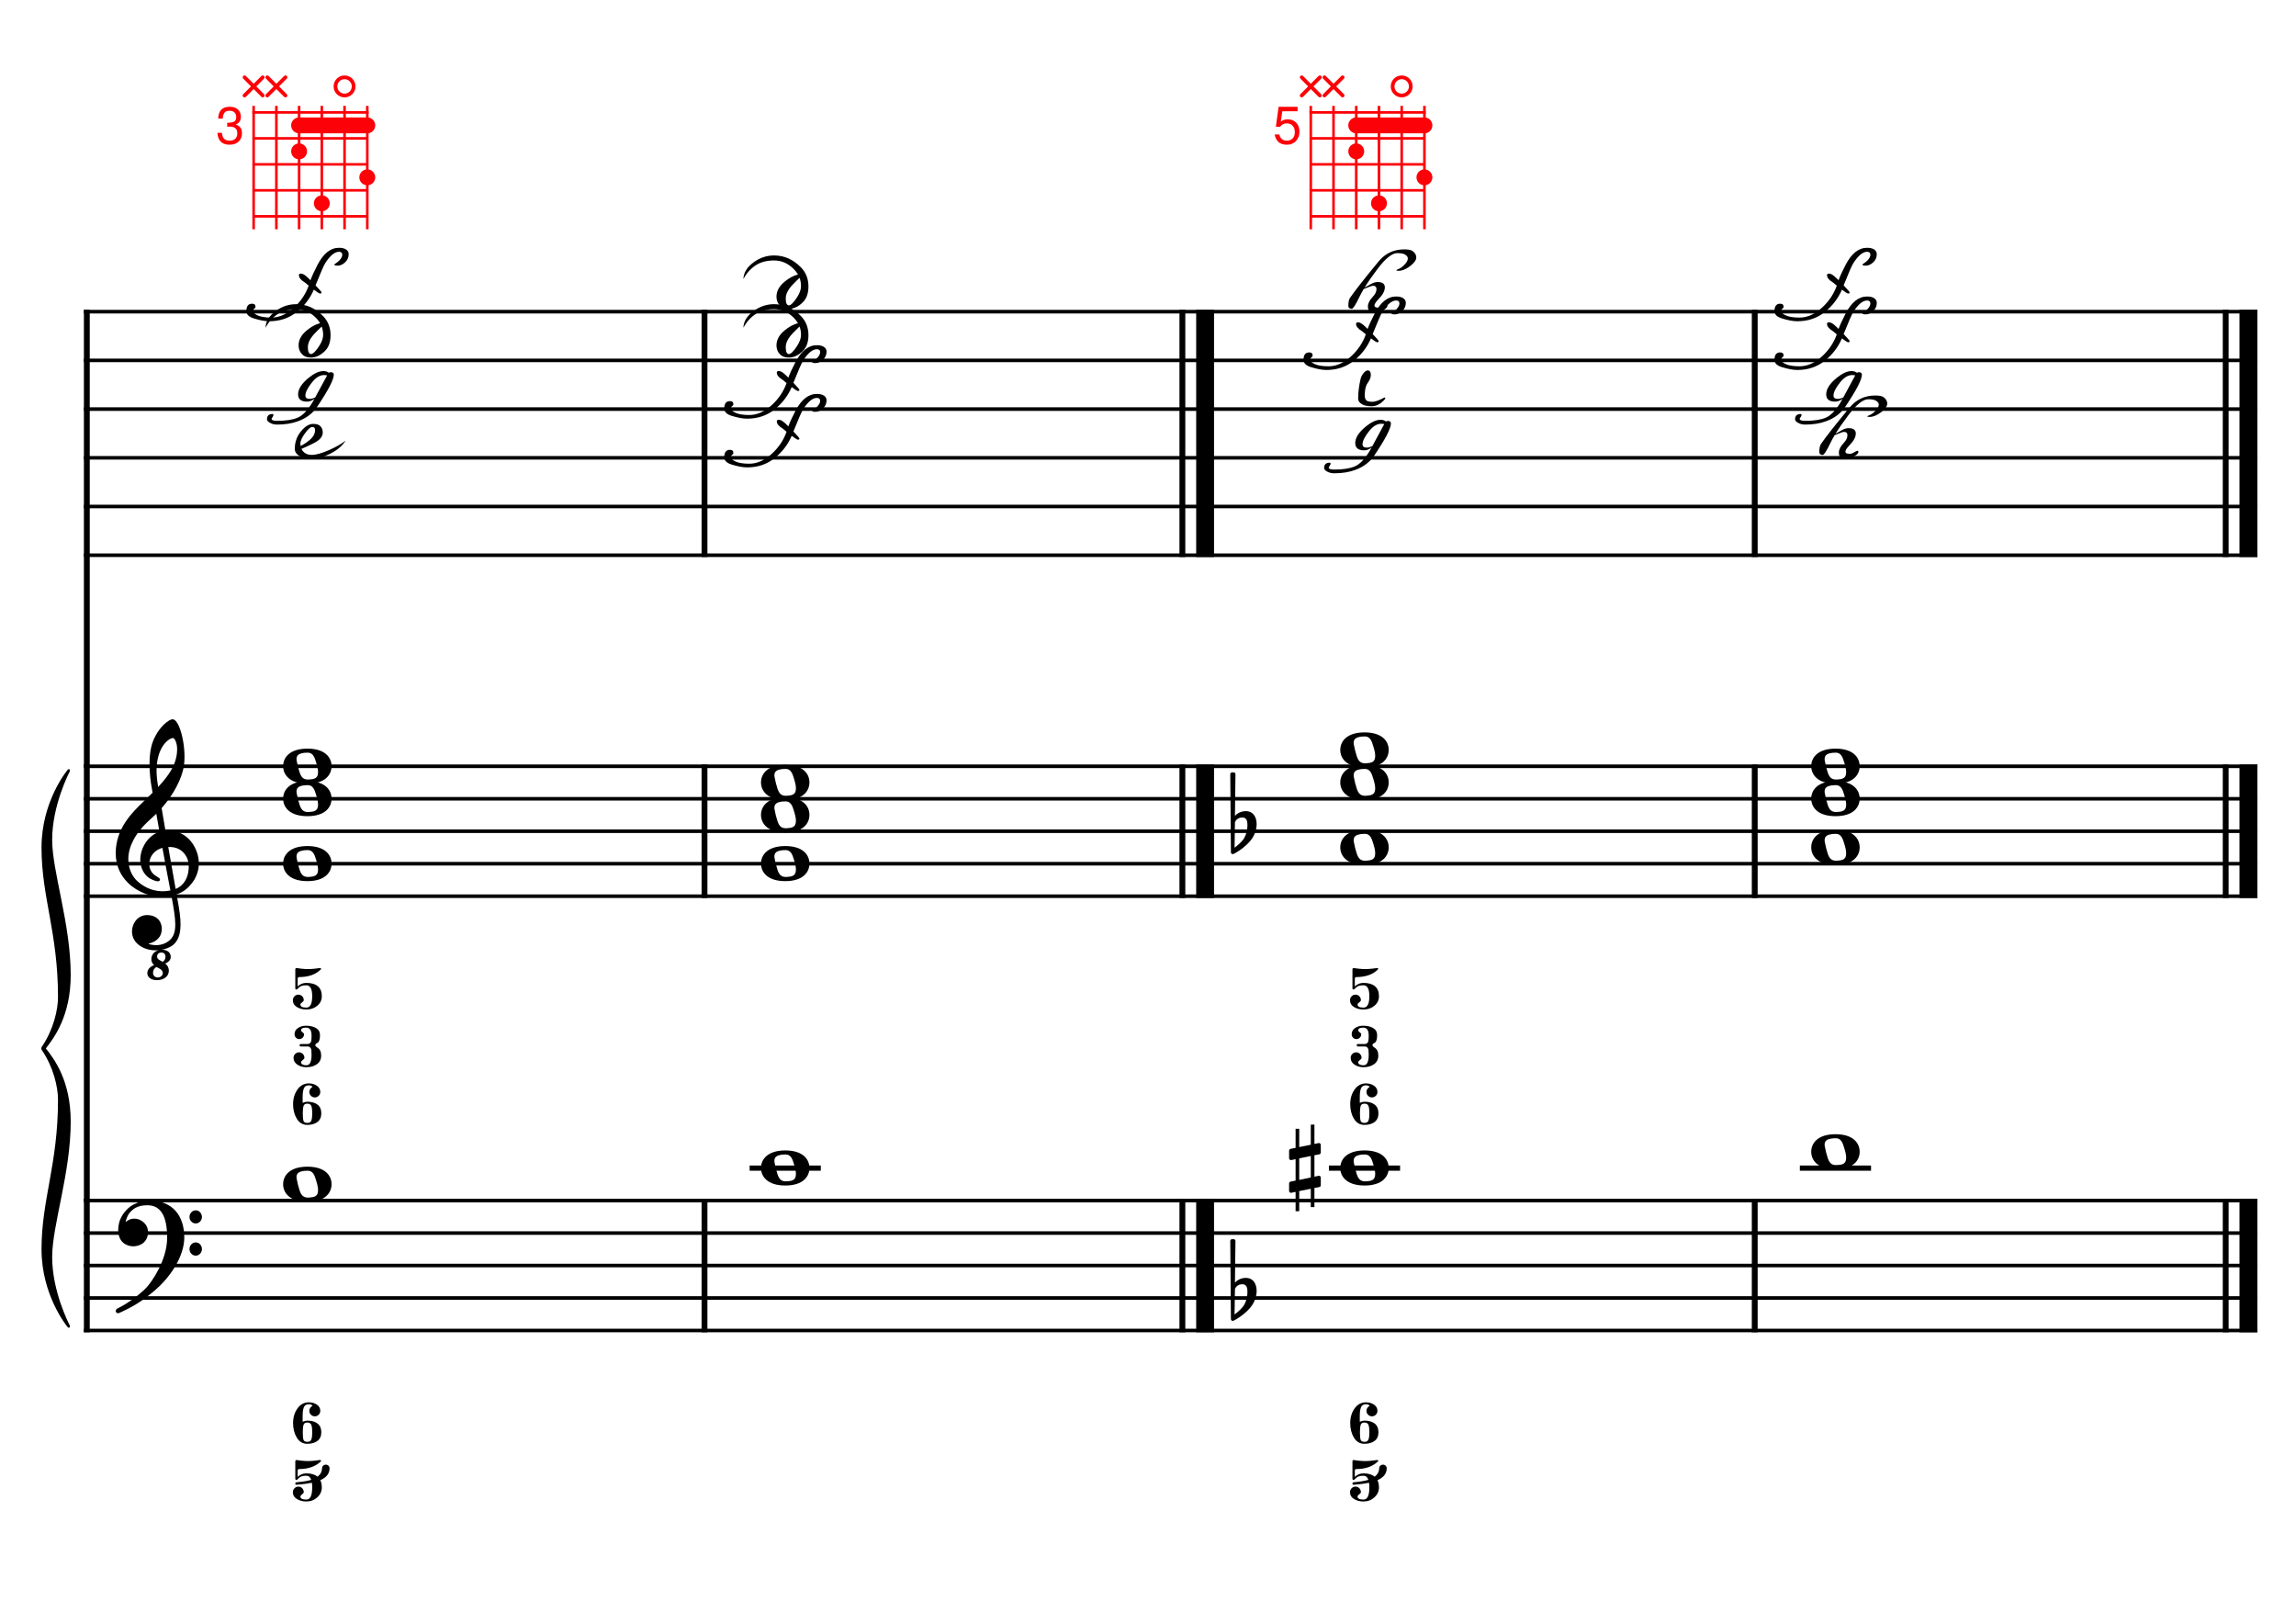 <?xml version="1.0" encoding="UTF-8" standalone="no"?>
<svg width="4209.44px" height="2976.38px" viewBox="0 0 4209.44 2976.38"
 xmlns="http://www.w3.org/2000/svg" xmlns:xlink="http://www.w3.org/1999/xlink" version="1.2" baseProfile="tiny">
<title>Accords (29)</title>
<desc>Generated by MuseScore 3.6.2</desc>
<polyline class="StaffLines" fill="none" stroke="#000000" stroke-width="6.55" stroke-linejoin="bevel" points="153.819,571.298 4138.58,571.298"/>
<polyline class="StaffLines" fill="none" stroke="#000000" stroke-width="6.55" stroke-linejoin="bevel" points="153.819,660.589 4138.58,660.589"/>
<polyline class="StaffLines" fill="none" stroke="#000000" stroke-width="6.55" stroke-linejoin="bevel" points="153.819,749.881 4138.58,749.881"/>
<polyline class="StaffLines" fill="none" stroke="#000000" stroke-width="6.55" stroke-linejoin="bevel" points="153.819,839.172 4138.58,839.172"/>
<polyline class="StaffLines" fill="none" stroke="#000000" stroke-width="6.55" stroke-linejoin="bevel" points="153.819,928.463 4138.58,928.463"/>
<polyline class="StaffLines" fill="none" stroke="#000000" stroke-width="6.55" stroke-linejoin="bevel" points="153.819,1017.75 4138.58,1017.75"/>
<polyline class="StaffLines" fill="none" stroke="#000000" stroke-width="6.55" stroke-linejoin="bevel" points="153.819,1404.68 4138.58,1404.68"/>
<polyline class="StaffLines" fill="none" stroke="#000000" stroke-width="6.55" stroke-linejoin="bevel" points="153.819,1464.21 4138.58,1464.21"/>
<polyline class="StaffLines" fill="none" stroke="#000000" stroke-width="6.55" stroke-linejoin="bevel" points="153.819,1523.74 4138.58,1523.74"/>
<polyline class="StaffLines" fill="none" stroke="#000000" stroke-width="6.55" stroke-linejoin="bevel" points="153.819,1583.27 4138.58,1583.27"/>
<polyline class="StaffLines" fill="none" stroke="#000000" stroke-width="6.55" stroke-linejoin="bevel" points="153.819,1642.79 4138.58,1642.79"/>
<polyline class="StaffLines" fill="none" stroke="#000000" stroke-width="6.55" stroke-linejoin="bevel" points="153.819,2200.76 4138.58,2200.76"/>
<polyline class="StaffLines" fill="none" stroke="#000000" stroke-width="6.55" stroke-linejoin="bevel" points="153.819,2260.29 4138.58,2260.29"/>
<polyline class="StaffLines" fill="none" stroke="#000000" stroke-width="6.55" stroke-linejoin="bevel" points="153.819,2319.81 4138.58,2319.81"/>
<polyline class="StaffLines" fill="none" stroke="#000000" stroke-width="6.55" stroke-linejoin="bevel" points="153.819,2379.34 4138.58,2379.34"/>
<polyline class="StaffLines" fill="none" stroke="#000000" stroke-width="6.55" stroke-linejoin="bevel" points="153.819,2438.87 4138.58,2438.87"/>
<polyline class="BarLine" fill="none" stroke="#000000" stroke-width="10.71" stroke-linejoin="bevel" points="159.176,2197.48 159.176,2442.14"/>
<polyline class="BarLine" fill="none" stroke="#000000" stroke-width="10.71" stroke-linejoin="bevel" points="1291.62,2197.48 1291.62,2442.14"/>
<polyline class="BarLine" fill="none" stroke="#000000" stroke-width="10.71" stroke-linejoin="bevel" points="2167.75,2197.48 2167.75,2442.14"/>
<polyline class="BarLine" fill="none" stroke="#000000" stroke-width="32.74" stroke-linejoin="bevel" points="2209.42,2197.48 2209.42,2442.14"/>
<polyline class="BarLine" fill="none" stroke="#000000" stroke-width="10.71" stroke-linejoin="bevel" points="3217.09,2197.48 3217.09,2442.14"/>
<polyline class="BarLine" fill="none" stroke="#000000" stroke-width="10.71" stroke-linejoin="bevel" points="4080.54,2197.48 4080.54,2442.14"/>
<polyline class="BarLine" fill="none" stroke="#000000" stroke-width="32.74" stroke-linejoin="bevel" points="4122.21,2197.48 4122.21,2442.14"/>
<polyline class="BarLine" fill="none" stroke="#000000" stroke-width="10.71" stroke-linejoin="bevel" points="159.176,1401.41 159.176,2200.76"/>
<polyline class="BarLine" fill="none" stroke="#000000" stroke-width="10.71" stroke-linejoin="bevel" points="1291.62,1401.41 1291.62,1646.07"/>
<polyline class="BarLine" fill="none" stroke="#000000" stroke-width="10.71" stroke-linejoin="bevel" points="2167.75,1401.41 2167.75,1646.07"/>
<polyline class="BarLine" fill="none" stroke="#000000" stroke-width="32.74" stroke-linejoin="bevel" points="2209.42,1401.41 2209.42,1646.07"/>
<polyline class="BarLine" fill="none" stroke="#000000" stroke-width="10.71" stroke-linejoin="bevel" points="3217.09,1401.41 3217.09,1646.07"/>
<polyline class="BarLine" fill="none" stroke="#000000" stroke-width="10.71" stroke-linejoin="bevel" points="4080.54,1401.41 4080.54,1646.07"/>
<polyline class="BarLine" fill="none" stroke="#000000" stroke-width="32.74" stroke-linejoin="bevel" points="4122.21,1401.41 4122.21,1646.07"/>
<polyline class="BarLine" fill="none" stroke="#000000" stroke-width="10.71" stroke-linejoin="bevel" points="159.176,568.024 159.176,1404.68"/>
<polyline class="BarLine" fill="none" stroke="#000000" stroke-width="10.71" stroke-linejoin="bevel" points="1291.62,568.024 1291.62,1021.03"/>
<polyline class="BarLine" fill="none" stroke="#000000" stroke-width="10.71" stroke-linejoin="bevel" points="2167.75,568.024 2167.75,1021.03"/>
<polyline class="BarLine" fill="none" stroke="#000000" stroke-width="32.74" stroke-linejoin="bevel" points="2209.42,568.024 2209.42,1021.03"/>
<polyline class="BarLine" fill="none" stroke="#000000" stroke-width="10.71" stroke-linejoin="bevel" points="3217.09,568.024 3217.09,1021.03"/>
<polyline class="BarLine" fill="none" stroke="#000000" stroke-width="10.71" stroke-linejoin="bevel" points="4080.54,568.024 4080.54,1021.03"/>
<polyline class="BarLine" fill="none" stroke="#000000" stroke-width="32.74" stroke-linejoin="bevel" points="4122.21,568.024 4122.21,1021.03"/>
<path class="Accidental" transform="matrix(2.381,0,0,2.381,2363.41,2141.23)" d="M23.3,-10.6 C23.9,-10.7 24.4,-11.4 24.4,-12 L24.4,-17.9 C24.4,-18.7 23.8,-19.3 23,-19.3 L22.8,-19.3 L19.5,-18.6 L19.5,-33.5 L16.7,-33.5 L16.7,-18 L7.8,-16.2 L7.8,-30.3 L5,-30.3 L5,-15.6 L1.1,-14.8 C0.5,-14.7 0,-14 0,-13.4 L0,-13.2 L0,-7.4 L0,-7.6 C0,-6.8 0.6,-6.2 1.4,-6.2 L1.7,-6.2 L5,-6.9 L5,9.6 L1.1,10.4 C0.5,10.5 0,11.2 0,11.8 L0,17.6 C0,18.4 0.6,19 1.4,19 L1.7,19 L5,18.3 L5,33.2 L7.8,33.2 L7.8,17.7 L16.7,15.9 L16.7,30 L19.5,30 L19.5,15.3 L23.3,14.6 C23.9,14.5 24.4,13.8 24.4,13.2 L24.4,7.3 C24.4,6.5 23.8,5.9 23,5.9 L22.8,5.9 L19.5,6.6 L19.5,-9.9 L23.3,-10.6 M7.8,9.1 L7.8,-7.5 L16.7,-9.3 L16.7,7.2 L7.8,9.1 "/>
<polyline class="LedgerLine" fill="none" stroke="#000000" stroke-width="9.52" stroke-linejoin="bevel" points="1374.37,2141.23 1504.84,2141.23"/>
<polyline class="LedgerLine" fill="none" stroke="#000000" stroke-width="9.52" stroke-linejoin="bevel" points="2436.39,2141.23 2566.86,2141.23"/>
<polyline class="LedgerLine" fill="none" stroke="#000000" stroke-width="9.52" stroke-linejoin="bevel" points="3299.83,2141.23 3430.31,2141.23"/>
<path class="Note" transform="matrix(2.381,0,0,2.381,519.076,2170.99)" d="M18.7,-13.6 C4.9,-13.6 0,-6.6 0,-0.1 C0,6.4 4.9,13.4 18.7,13.4 C32.5,13.4 37.3,6.4 37.3,-0.1 C37.3,-6.6 32.5,-13.6 18.7,-13.6 M10.4,-4.5 C10.3,-4.9 10.3,-5.3 10.3,-5.7 C10.3,-6.5 10.5,-7.3 10.9,-8 C11.6,-9 12.8,-9.7 14.3,-10 C15.6,-10.3 16.3,-10.5 18.9,-10.5 L19,-10.5 C23,-10.5 24.3,-6.8 25.4,-3 L25.7,-2 C26.5,0.6 26.9,2.8 26.9,4.5 C26.9,5.7 26.7,6.8 26.3,7.6 C25.7,8.7 24.7,9.4 23,9.8 C22.1,10 20.6,10.1 20.6,10.1 C20.1,10.1 19.7,10.2 19.3,10.2 C16.1,10.2 14.1,9 12.7,4.7 C11.5,1 11.3,-0.1 10.4,-4.5"/>
<path class="Note" transform="matrix(2.381,0,0,2.381,1395.2,2141.23)" d="M18.7,-13.6 C4.9,-13.6 0,-6.6 0,-0.1 C0,6.4 4.9,13.4 18.7,13.4 C32.5,13.4 37.3,6.4 37.3,-0.1 C37.3,-6.6 32.5,-13.6 18.7,-13.6 M10.4,-4.5 C10.3,-4.9 10.3,-5.3 10.3,-5.7 C10.3,-6.5 10.5,-7.3 10.9,-8 C11.6,-9 12.8,-9.7 14.3,-10 C15.6,-10.3 16.3,-10.5 18.9,-10.5 L19,-10.5 C23,-10.5 24.3,-6.8 25.4,-3 L25.7,-2 C26.5,0.6 26.9,2.8 26.9,4.5 C26.9,5.7 26.7,6.8 26.3,7.6 C25.7,8.7 24.7,9.4 23,9.8 C22.1,10 20.6,10.1 20.6,10.1 C20.1,10.1 19.7,10.2 19.3,10.2 C16.1,10.2 14.1,9 12.7,4.7 C11.5,1 11.3,-0.1 10.4,-4.5"/>
<path class="Note" transform="matrix(2.381,0,0,2.381,2457.22,2141.23)" d="M18.7,-13.6 C4.9,-13.6 0,-6.6 0,-0.1 C0,6.4 4.9,13.4 18.7,13.4 C32.5,13.4 37.3,6.4 37.3,-0.1 C37.3,-6.6 32.5,-13.6 18.7,-13.6 M10.4,-4.5 C10.3,-4.9 10.3,-5.3 10.3,-5.7 C10.3,-6.5 10.5,-7.3 10.9,-8 C11.6,-9 12.8,-9.7 14.3,-10 C15.6,-10.3 16.3,-10.5 18.9,-10.5 L19,-10.5 C23,-10.5 24.3,-6.8 25.4,-3 L25.7,-2 C26.5,0.6 26.9,2.8 26.9,4.5 C26.9,5.7 26.7,6.8 26.3,7.6 C25.7,8.7 24.7,9.4 23,9.8 C22.1,10 20.6,10.1 20.6,10.1 C20.1,10.1 19.7,10.2 19.3,10.2 C16.1,10.2 14.1,9 12.7,4.7 C11.5,1 11.3,-0.1 10.4,-4.5"/>
<path class="Note" transform="matrix(2.381,0,0,2.381,3320.67,2111.47)" d="M18.7,-13.6 C4.9,-13.6 0,-6.6 0,-0.1 C0,6.4 4.9,13.4 18.7,13.4 C32.5,13.4 37.3,6.4 37.3,-0.1 C37.3,-6.6 32.5,-13.6 18.7,-13.6 M10.4,-4.5 C10.3,-4.9 10.3,-5.3 10.3,-5.7 C10.3,-6.5 10.5,-7.3 10.9,-8 C11.6,-9 12.8,-9.7 14.3,-10 C15.6,-10.3 16.3,-10.5 18.9,-10.5 L19,-10.5 C23,-10.5 24.3,-6.8 25.4,-3 L25.7,-2 C26.5,0.6 26.9,2.8 26.9,4.5 C26.9,5.7 26.7,6.8 26.3,7.6 C25.7,8.7 24.7,9.4 23,9.8 C22.1,10 20.6,10.1 20.6,10.1 C20.1,10.1 19.7,10.2 19.3,10.2 C16.1,10.2 14.1,9 12.7,4.7 C11.5,1 11.3,-0.1 10.4,-4.5"/>
<path class="Note" transform="matrix(2.381,0,0,2.381,519.076,1583.27)" d="M18.7,-13.6 C4.9,-13.6 0,-6.6 0,-0.1 C0,6.4 4.9,13.4 18.7,13.4 C32.5,13.4 37.3,6.4 37.3,-0.1 C37.3,-6.6 32.5,-13.6 18.7,-13.6 M10.4,-4.5 C10.3,-4.9 10.3,-5.3 10.3,-5.7 C10.3,-6.5 10.5,-7.3 10.9,-8 C11.6,-9 12.8,-9.7 14.3,-10 C15.6,-10.3 16.3,-10.5 18.9,-10.5 L19,-10.5 C23,-10.5 24.3,-6.8 25.4,-3 L25.7,-2 C26.5,0.6 26.9,2.8 26.9,4.5 C26.9,5.7 26.7,6.8 26.3,7.6 C25.7,8.7 24.7,9.4 23,9.8 C22.1,10 20.6,10.1 20.6,10.1 C20.1,10.1 19.7,10.2 19.3,10.2 C16.1,10.2 14.1,9 12.7,4.7 C11.5,1 11.3,-0.1 10.4,-4.5"/>
<path class="Note" transform="matrix(2.381,0,0,2.381,519.076,1464.21)" d="M18.7,-13.6 C4.9,-13.6 0,-6.6 0,-0.1 C0,6.4 4.9,13.4 18.7,13.4 C32.5,13.4 37.3,6.4 37.3,-0.1 C37.3,-6.6 32.5,-13.6 18.7,-13.6 M10.4,-4.5 C10.3,-4.9 10.3,-5.3 10.3,-5.7 C10.3,-6.5 10.5,-7.3 10.9,-8 C11.6,-9 12.8,-9.7 14.3,-10 C15.6,-10.3 16.3,-10.5 18.9,-10.5 L19,-10.5 C23,-10.5 24.3,-6.8 25.4,-3 L25.7,-2 C26.5,0.6 26.9,2.8 26.9,4.5 C26.9,5.7 26.7,6.8 26.3,7.6 C25.7,8.7 24.7,9.4 23,9.8 C22.1,10 20.6,10.1 20.6,10.1 C20.1,10.1 19.7,10.2 19.3,10.2 C16.1,10.2 14.1,9 12.7,4.7 C11.5,1 11.3,-0.1 10.4,-4.5"/>
<path class="Note" transform="matrix(2.381,0,0,2.381,519.076,1404.68)" d="M18.7,-13.6 C4.9,-13.6 0,-6.6 0,-0.1 C0,6.4 4.9,13.4 18.7,13.4 C32.5,13.4 37.3,6.4 37.3,-0.1 C37.3,-6.6 32.5,-13.6 18.7,-13.6 M10.4,-4.5 C10.3,-4.9 10.3,-5.3 10.3,-5.7 C10.3,-6.5 10.5,-7.3 10.9,-8 C11.6,-9 12.8,-9.7 14.3,-10 C15.6,-10.3 16.3,-10.5 18.9,-10.5 L19,-10.5 C23,-10.5 24.3,-6.8 25.4,-3 L25.7,-2 C26.5,0.6 26.9,2.8 26.9,4.5 C26.9,5.7 26.7,6.8 26.3,7.6 C25.7,8.7 24.7,9.4 23,9.8 C22.1,10 20.6,10.1 20.6,10.1 C20.1,10.1 19.7,10.2 19.3,10.2 C16.1,10.2 14.1,9 12.7,4.7 C11.5,1 11.3,-0.1 10.4,-4.5"/>
<path class="Note" transform="matrix(2.381,0,0,2.381,1395.2,1583.27)" d="M18.7,-13.6 C4.9,-13.6 0,-6.6 0,-0.1 C0,6.4 4.9,13.4 18.7,13.4 C32.5,13.4 37.3,6.4 37.3,-0.1 C37.3,-6.6 32.5,-13.6 18.7,-13.6 M10.4,-4.5 C10.3,-4.9 10.3,-5.3 10.3,-5.7 C10.3,-6.5 10.5,-7.3 10.9,-8 C11.6,-9 12.8,-9.7 14.3,-10 C15.6,-10.3 16.3,-10.5 18.9,-10.5 L19,-10.5 C23,-10.5 24.3,-6.8 25.4,-3 L25.7,-2 C26.5,0.6 26.9,2.8 26.9,4.5 C26.9,5.7 26.7,6.8 26.3,7.6 C25.7,8.7 24.7,9.4 23,9.8 C22.1,10 20.6,10.1 20.6,10.1 C20.1,10.1 19.7,10.2 19.3,10.2 C16.1,10.2 14.1,9 12.7,4.7 C11.5,1 11.3,-0.1 10.4,-4.5"/>
<path class="Note" transform="matrix(2.381,0,0,2.381,1395.2,1493.98)" d="M18.7,-13.6 C4.9,-13.6 0,-6.6 0,-0.1 C0,6.4 4.9,13.4 18.7,13.4 C32.5,13.4 37.3,6.4 37.3,-0.1 C37.3,-6.6 32.5,-13.6 18.7,-13.6 M10.4,-4.5 C10.3,-4.9 10.3,-5.3 10.3,-5.7 C10.3,-6.5 10.5,-7.3 10.9,-8 C11.6,-9 12.8,-9.7 14.3,-10 C15.6,-10.3 16.3,-10.5 18.9,-10.5 L19,-10.5 C23,-10.5 24.3,-6.8 25.4,-3 L25.7,-2 C26.5,0.6 26.9,2.8 26.9,4.5 C26.9,5.7 26.7,6.8 26.3,7.6 C25.7,8.7 24.7,9.4 23,9.8 C22.1,10 20.6,10.1 20.6,10.1 C20.1,10.1 19.7,10.2 19.3,10.2 C16.1,10.2 14.1,9 12.7,4.7 C11.5,1 11.3,-0.1 10.4,-4.5"/>
<path class="Note" transform="matrix(2.381,0,0,2.381,1395.2,1434.45)" d="M18.7,-13.6 C4.9,-13.6 0,-6.6 0,-0.1 C0,6.4 4.9,13.4 18.7,13.4 C32.5,13.4 37.3,6.4 37.3,-0.1 C37.3,-6.6 32.5,-13.6 18.7,-13.6 M10.4,-4.5 C10.3,-4.9 10.3,-5.3 10.3,-5.7 C10.3,-6.5 10.5,-7.3 10.9,-8 C11.6,-9 12.8,-9.7 14.3,-10 C15.6,-10.3 16.3,-10.5 18.9,-10.5 L19,-10.5 C23,-10.5 24.3,-6.8 25.4,-3 L25.7,-2 C26.5,0.6 26.9,2.8 26.9,4.5 C26.9,5.7 26.7,6.8 26.3,7.6 C25.7,8.7 24.7,9.4 23,9.8 C22.1,10 20.6,10.1 20.6,10.1 C20.1,10.1 19.7,10.2 19.3,10.2 C16.1,10.2 14.1,9 12.7,4.7 C11.5,1 11.3,-0.1 10.4,-4.5"/>
<path class="Note" transform="matrix(2.381,0,0,2.381,2457.22,1553.5)" d="M18.7,-13.6 C4.9,-13.6 0,-6.6 0,-0.1 C0,6.4 4.9,13.4 18.7,13.4 C32.5,13.4 37.3,6.4 37.3,-0.1 C37.3,-6.6 32.5,-13.6 18.7,-13.6 M10.4,-4.5 C10.3,-4.9 10.3,-5.3 10.3,-5.7 C10.3,-6.5 10.5,-7.3 10.9,-8 C11.6,-9 12.8,-9.7 14.3,-10 C15.6,-10.3 16.3,-10.5 18.9,-10.5 L19,-10.5 C23,-10.5 24.3,-6.8 25.4,-3 L25.7,-2 C26.5,0.6 26.9,2.8 26.9,4.5 C26.9,5.7 26.7,6.8 26.3,7.6 C25.7,8.7 24.7,9.4 23,9.8 C22.1,10 20.6,10.1 20.6,10.1 C20.1,10.1 19.7,10.2 19.3,10.2 C16.1,10.2 14.1,9 12.7,4.7 C11.5,1 11.3,-0.1 10.4,-4.5"/>
<path class="Note" transform="matrix(2.381,0,0,2.381,2457.22,1434.45)" d="M18.7,-13.6 C4.9,-13.6 0,-6.6 0,-0.1 C0,6.4 4.9,13.4 18.7,13.4 C32.5,13.4 37.3,6.4 37.3,-0.1 C37.3,-6.6 32.5,-13.6 18.7,-13.6 M10.4,-4.5 C10.3,-4.9 10.3,-5.3 10.3,-5.7 C10.3,-6.5 10.5,-7.3 10.9,-8 C11.6,-9 12.8,-9.7 14.3,-10 C15.6,-10.3 16.3,-10.5 18.9,-10.5 L19,-10.5 C23,-10.5 24.3,-6.8 25.4,-3 L25.7,-2 C26.5,0.6 26.9,2.8 26.9,4.5 C26.9,5.7 26.7,6.8 26.3,7.6 C25.7,8.7 24.7,9.4 23,9.8 C22.1,10 20.6,10.1 20.6,10.1 C20.1,10.1 19.7,10.2 19.3,10.2 C16.1,10.2 14.1,9 12.7,4.7 C11.5,1 11.3,-0.1 10.4,-4.5"/>
<path class="Note" transform="matrix(2.381,0,0,2.381,2457.22,1374.92)" d="M18.7,-13.6 C4.9,-13.6 0,-6.6 0,-0.1 C0,6.4 4.9,13.4 18.7,13.4 C32.5,13.4 37.3,6.4 37.3,-0.1 C37.3,-6.6 32.5,-13.6 18.7,-13.6 M10.4,-4.5 C10.3,-4.9 10.3,-5.3 10.3,-5.7 C10.3,-6.5 10.5,-7.3 10.9,-8 C11.6,-9 12.8,-9.7 14.3,-10 C15.6,-10.3 16.3,-10.5 18.9,-10.5 L19,-10.5 C23,-10.5 24.3,-6.8 25.4,-3 L25.7,-2 C26.5,0.6 26.9,2.8 26.9,4.5 C26.9,5.7 26.7,6.8 26.3,7.6 C25.7,8.7 24.7,9.4 23,9.8 C22.1,10 20.6,10.1 20.6,10.1 C20.1,10.1 19.7,10.2 19.3,10.2 C16.1,10.2 14.1,9 12.7,4.7 C11.5,1 11.3,-0.1 10.4,-4.5"/>
<path class="Note" transform="matrix(2.381,0,0,2.381,3320.67,1553.5)" d="M18.7,-13.6 C4.9,-13.6 0,-6.6 0,-0.1 C0,6.4 4.9,13.4 18.7,13.4 C32.5,13.4 37.3,6.4 37.3,-0.1 C37.3,-6.6 32.5,-13.6 18.7,-13.6 M10.4,-4.5 C10.3,-4.9 10.3,-5.3 10.3,-5.7 C10.3,-6.5 10.5,-7.3 10.9,-8 C11.6,-9 12.8,-9.7 14.3,-10 C15.6,-10.3 16.3,-10.5 18.9,-10.5 L19,-10.5 C23,-10.5 24.3,-6.8 25.4,-3 L25.7,-2 C26.5,0.6 26.9,2.8 26.9,4.5 C26.9,5.7 26.7,6.8 26.3,7.6 C25.7,8.7 24.7,9.4 23,9.8 C22.1,10 20.6,10.1 20.6,10.1 C20.1,10.1 19.7,10.2 19.3,10.2 C16.1,10.2 14.1,9 12.7,4.7 C11.5,1 11.3,-0.1 10.4,-4.5"/>
<path class="Note" transform="matrix(2.381,0,0,2.381,3320.67,1464.21)" d="M18.7,-13.6 C4.9,-13.6 0,-6.6 0,-0.1 C0,6.4 4.9,13.4 18.7,13.4 C32.5,13.4 37.3,6.4 37.3,-0.1 C37.3,-6.6 32.5,-13.6 18.7,-13.6 M10.4,-4.5 C10.3,-4.9 10.3,-5.3 10.3,-5.7 C10.3,-6.5 10.5,-7.3 10.9,-8 C11.6,-9 12.8,-9.7 14.3,-10 C15.6,-10.3 16.3,-10.5 18.9,-10.5 L19,-10.5 C23,-10.5 24.3,-6.8 25.4,-3 L25.7,-2 C26.5,0.6 26.9,2.8 26.9,4.5 C26.9,5.7 26.7,6.8 26.3,7.6 C25.7,8.7 24.7,9.4 23,9.8 C22.1,10 20.6,10.1 20.6,10.1 C20.1,10.1 19.7,10.2 19.3,10.2 C16.1,10.2 14.1,9 12.7,4.7 C11.5,1 11.3,-0.1 10.4,-4.5"/>
<path class="Note" transform="matrix(2.381,0,0,2.381,3320.67,1404.68)" d="M18.7,-13.6 C4.9,-13.6 0,-6.6 0,-0.1 C0,6.4 4.9,13.4 18.7,13.4 C32.5,13.4 37.3,6.4 37.3,-0.1 C37.3,-6.6 32.5,-13.6 18.7,-13.6 M10.4,-4.5 C10.3,-4.9 10.3,-5.3 10.3,-5.7 C10.3,-6.5 10.5,-7.3 10.9,-8 C11.6,-9 12.8,-9.7 14.3,-10 C15.6,-10.3 16.3,-10.5 18.9,-10.5 L19,-10.5 C23,-10.5 24.3,-6.8 25.4,-3 L25.7,-2 C26.5,0.6 26.9,2.8 26.9,4.5 C26.9,5.7 26.7,6.8 26.3,7.6 C25.7,8.7 24.7,9.4 23,9.8 C22.1,10 20.6,10.1 20.6,10.1 C20.1,10.1 19.7,10.2 19.3,10.2 C16.1,10.2 14.1,9 12.7,4.7 C11.5,1 11.3,-0.1 10.4,-4.5"/>
<path class="Note" d="M486.807,600.789 C487.117,589.09 493.586,578.709 506.214,569.644 C517.448,561.587 529.727,557.558 543.053,557.558 C561.724,557.558 578.187,564.879 592.443,579.522 C601.507,588.896 606.039,600.518 606.039,614.385 C606.039,626.859 602.708,636.427 596.045,643.089 C587.91,651.302 579.311,655.408 570.246,655.408 C564.048,655.408 559.245,654.013 555.836,651.224 C550.258,646.653 547.469,640.533 547.469,632.863 C547.469,622.946 552.427,613.882 562.344,605.67 C570.479,598.929 578.652,594.513 586.864,592.421 C584.695,588.703 581.945,585.216 578.613,581.962 C568.232,571.813 556.456,566.739 543.285,566.739 C529.572,566.739 518.222,569.722 509.236,575.687 C499.939,581.808 492.462,590.175 486.807,600.789 M589.77,598.581 C585.509,602.532 581.248,606.754 576.986,611.248 C568.619,620.08 564.436,628.447 564.436,636.349 C564.436,644.794 566.373,649.016 570.246,649.016 C573.733,649.016 578.613,644.252 584.889,634.722 C589.925,627.13 592.443,620.157 592.443,613.804 C592.443,608.381 591.552,603.307 589.77,598.581"/>
<path class="Note" d="M633.688,807.727 C627.336,817.721 617.303,826.011 603.59,832.596 C591.659,838.329 580.503,841.196 570.121,841.196 C561.831,841.196 554.936,839.53 549.435,836.198 C543.47,832.557 540.487,828.219 540.487,823.183 C540.487,811.794 543.47,801.994 549.435,793.781 C557.57,782.625 565.782,777.047 574.072,777.047 C579.96,777.047 584.144,778.209 586.623,780.533 C590.032,783.555 591.736,787.7 591.736,792.968 C591.736,800.406 586.197,806.875 575.118,812.375 C564.349,817.721 556.873,821.207 552.689,822.834 C553.619,824.771 554.82,826.514 556.292,828.064 C559.933,831.937 564.892,833.874 571.167,833.874 C579.069,833.874 589.683,830.969 603.009,825.158 C615.792,819.503 626.018,813.692 633.688,807.727 M551.062,817.489 C556.873,814.545 562.18,811.097 566.983,807.146 C574.111,801.335 577.675,795.06 577.675,788.32 C577.675,784.523 575.932,782.625 572.445,782.625 C569.501,782.625 565.473,785.995 560.359,792.736 C553.929,801.103 550.714,807.92 550.714,813.189 C550.714,814.661 550.83,816.094 551.062,817.489"/>
<path class="Note" d="M612.77,484.769 C617.109,481.825 620.247,479.384 622.183,477.448 C625.747,473.651 627.529,470.165 627.529,466.989 C627.529,463.347 625.515,461.527 621.486,461.527 C613.661,461.527 605.294,468.422 596.385,482.212 C593.673,486.396 587.708,500.031 578.488,523.118 C585.848,530.711 589.528,535.011 589.528,536.018 C589.528,537.412 588.637,538.11 586.855,538.11 C585.461,538.11 581.626,535.747 575.35,531.021 C568.533,546.903 558.19,560.461 544.322,571.695 C530.144,583.161 513.216,588.894 493.538,588.894 C486.023,588.894 476.61,587.151 465.299,583.664 C456.234,580.875 451.702,576.421 451.702,570.3 C451.702,561.236 455.188,556.703 462.161,556.703 C466.345,556.703 468.436,558.64 468.436,562.514 C468.436,563.754 467.468,565.071 465.531,566.465 C464.524,567.162 464.02,568.518 464.02,570.532 C464.02,572.934 466.693,575.413 472.039,577.97 C477.85,580.759 486.372,582.154 497.605,582.154 C512.093,582.154 526.077,575.878 539.558,563.327 C551.798,551.939 560.592,538.691 565.937,523.583 C563.846,521.879 561.599,520.019 559.197,518.005 C551.76,513.589 548.041,509.057 548.041,504.408 C548.041,502.472 549.319,501.503 551.876,501.503 C555.285,501.503 559.894,504.408 565.705,510.219 C566.945,511.459 568.107,512.621 569.191,513.705 C571.903,506.268 576.241,496.816 582.207,485.35 C592.976,464.587 606.069,454.205 621.486,454.205 C626.987,454.205 631.325,455.251 634.502,457.343 C637.678,459.435 639.267,462.301 639.267,465.943 C639.267,471.753 637.136,476.673 632.875,480.701 C628.459,484.885 623.849,486.977 619.046,486.977 C614.862,486.977 612.77,486.241 612.77,484.769"/>
<path class="Note" d="M611.957,686.942 C611.957,695.852 601.808,715.414 581.51,745.629 C573.452,757.637 561.87,766.431 546.763,772.009 C535.606,776.192 522.707,778.284 508.064,778.284 C503.338,778.284 499.155,777.316 495.514,775.379 C491.485,773.287 489.471,771.002 489.471,768.522 C489.471,762.092 492.918,758.877 499.813,758.877 C500.821,758.877 501.324,759.497 501.324,760.736 C501.324,761.821 500.821,763.022 499.813,764.339 C498.574,765.966 497.954,767.167 497.954,767.941 C497.954,770.266 501.44,771.428 508.413,771.428 C524.063,771.428 536.42,769.53 545.484,765.733 C554.936,761.86 564.349,751.982 573.724,736.1 L576.396,731.102 C571.903,734.511 567.448,736.216 563.032,736.216 C552.031,736.216 546.53,731.761 546.53,722.851 C546.53,713.245 552.999,703.134 565.937,692.52 C576.086,684.308 585.112,680.202 593.015,680.202 C596.966,680.202 600.258,681.248 602.892,683.34 C603.822,682.643 604.984,682.294 606.379,682.294 C610.098,682.294 611.957,683.843 611.957,686.942 M577.791,728.662 L599.755,688.104 C598.05,687.717 596.152,687.523 594.06,687.523 C586.545,687.523 579.263,691.901 572.213,700.655 C564.001,710.882 559.894,719.055 559.894,725.176 C559.894,729.204 562.567,731.219 567.913,731.219 C570.47,731.219 573.762,730.366 577.791,728.662"/>
<path class="Note" d="M1362.93,600.789 C1363.24,589.09 1369.71,578.709 1382.34,569.644 C1393.57,561.587 1405.85,557.558 1419.18,557.558 C1437.85,557.558 1454.31,564.879 1468.57,579.522 C1477.63,588.896 1482.17,600.518 1482.17,614.385 C1482.17,626.859 1478.83,636.427 1472.17,643.089 C1464.04,651.302 1455.44,655.408 1446.37,655.408 C1440.17,655.408 1435.37,654.013 1431.96,651.224 C1426.38,646.653 1423.6,640.533 1423.6,632.863 C1423.6,622.946 1428.55,613.882 1438.47,605.67 C1446.61,598.929 1454.78,594.513 1462.99,592.421 C1460.82,588.703 1458.07,585.216 1454.74,581.962 C1444.36,571.813 1432.58,566.739 1419.41,566.739 C1405.7,566.739 1394.35,569.722 1385.36,575.687 C1376.07,581.808 1368.59,590.175 1362.93,600.789 M1465.9,598.581 C1461.64,602.532 1457.37,606.754 1453.11,611.248 C1444.75,620.08 1440.56,628.447 1440.56,636.349 C1440.56,644.794 1442.5,649.016 1446.37,649.016 C1449.86,649.016 1454.74,644.252 1461.02,634.722 C1466.05,627.13 1468.57,620.157 1468.57,613.804 C1468.57,608.381 1467.68,603.307 1465.9,598.581"/>
<path class="Note" d="M1362.93,511.497 C1363.24,499.799 1369.71,489.417 1382.34,480.353 C1393.57,472.296 1405.85,468.267 1419.18,468.267 C1437.85,468.267 1454.31,475.588 1468.57,490.231 C1477.63,499.605 1482.17,511.226 1482.17,525.094 C1482.17,537.567 1478.83,547.135 1472.17,553.798 C1464.04,562.01 1455.44,566.116 1446.37,566.116 C1440.17,566.116 1435.37,564.722 1431.96,561.933 C1426.38,557.362 1423.6,551.241 1423.6,543.572 C1423.6,533.655 1428.55,524.59 1438.47,516.378 C1446.61,509.638 1454.78,505.222 1462.99,503.13 C1460.82,499.411 1458.07,495.925 1454.74,492.671 C1444.36,482.522 1432.58,477.448 1419.41,477.448 C1405.7,477.448 1394.35,480.43 1385.36,486.396 C1376.07,492.516 1368.59,500.883 1362.93,511.497 M1465.9,509.289 C1461.64,513.24 1457.37,517.463 1453.11,521.956 C1444.75,530.788 1440.56,539.156 1440.56,547.058 C1440.56,555.503 1442.5,559.725 1446.37,559.725 C1449.86,559.725 1454.74,554.96 1461.02,545.431 C1466.05,537.838 1468.57,530.866 1468.57,524.513 C1468.57,519.09 1467.68,514.015 1465.9,509.289"/>
<path class="Note" d="M1488.9,752.643 C1493.24,749.699 1496.37,747.258 1498.31,745.322 C1501.87,741.525 1503.66,738.039 1503.66,734.863 C1503.66,731.221 1501.64,729.401 1497.61,729.401 C1489.79,729.401 1481.42,736.296 1472.51,750.086 C1469.8,754.27 1463.83,767.905 1454.61,790.992 C1461.97,798.585 1465.65,802.885 1465.65,803.892 C1465.65,805.286 1464.76,805.984 1462.98,805.984 C1461.59,805.984 1457.75,803.621 1451.48,798.895 C1444.66,814.777 1434.32,828.335 1420.45,839.569 C1406.27,851.035 1389.34,856.768 1369.66,856.768 C1362.15,856.768 1352.74,855.025 1341.43,851.538 C1332.36,848.749 1327.83,844.295 1327.83,838.174 C1327.83,829.11 1331.31,824.577 1338.29,824.577 C1342.47,824.577 1344.56,826.514 1344.56,830.388 C1344.56,831.628 1343.59,832.945 1341.66,834.339 C1340.65,835.036 1340.15,836.392 1340.15,838.406 C1340.15,840.808 1342.82,843.287 1348.17,845.844 C1353.98,848.633 1362.5,850.028 1373.73,850.028 C1388.22,850.028 1402.2,843.752 1415.68,831.201 C1427.92,819.813 1436.72,806.565 1442.06,791.457 C1439.97,789.753 1437.73,787.893 1435.32,785.879 C1427.89,781.463 1424.17,776.931 1424.17,772.282 C1424.17,770.346 1425.45,769.377 1428,769.377 C1431.41,769.377 1436.02,772.282 1441.83,778.093 C1443.07,779.333 1444.23,780.495 1445.32,781.579 C1448.03,774.142 1452.37,764.69 1458.33,753.224 C1469.1,732.461 1482.2,722.079 1497.61,722.079 C1503.11,722.079 1507.45,723.125 1510.63,725.217 C1513.8,727.309 1515.39,730.175 1515.39,733.817 C1515.39,739.627 1513.26,744.547 1509,748.575 C1504.59,752.759 1499.98,754.851 1495.17,754.851 C1490.99,754.851 1488.9,754.115 1488.9,752.643"/>
<path class="Note" d="M1488.9,663.351 C1493.24,660.407 1496.37,657.967 1498.31,656.03 C1501.87,652.234 1503.66,648.748 1503.66,645.571 C1503.66,641.93 1501.64,640.109 1497.61,640.109 C1489.79,640.109 1481.42,647.004 1472.51,660.795 C1469.8,664.978 1463.83,678.614 1454.61,701.701 C1461.97,709.294 1465.65,713.593 1465.65,714.601 C1465.65,715.995 1464.76,716.692 1462.98,716.692 C1461.59,716.692 1457.75,714.329 1451.48,709.603 C1444.66,725.486 1434.32,739.044 1420.45,750.277 C1406.27,761.743 1389.34,767.476 1369.66,767.476 C1362.15,767.476 1352.74,765.733 1341.43,762.247 C1332.36,759.458 1327.83,755.003 1327.83,748.883 C1327.83,739.818 1331.31,735.286 1338.29,735.286 C1342.47,735.286 1344.56,737.223 1344.56,741.097 C1344.56,742.336 1343.59,743.653 1341.66,745.048 C1340.65,745.745 1340.15,747.101 1340.15,749.115 C1340.15,751.517 1342.82,753.996 1348.17,756.553 C1353.98,759.342 1362.5,760.736 1373.73,760.736 C1388.22,760.736 1402.2,754.461 1415.68,741.91 C1427.92,730.521 1436.72,717.273 1442.06,702.166 C1439.97,700.462 1437.73,698.602 1435.32,696.588 C1427.89,692.172 1424.17,687.64 1424.17,682.991 C1424.17,681.054 1425.45,680.086 1428,680.086 C1431.41,680.086 1436.02,682.991 1441.83,688.802 C1443.07,690.041 1444.23,691.203 1445.32,692.288 C1448.03,684.851 1452.37,675.399 1458.33,663.933 C1469.1,643.17 1482.2,632.788 1497.61,632.788 C1503.11,632.788 1507.45,633.834 1510.63,635.926 C1513.8,638.018 1515.39,640.884 1515.39,644.525 C1515.39,650.336 1513.26,655.255 1509,659.284 C1504.59,663.468 1499.98,665.559 1495.17,665.559 C1490.99,665.559 1488.9,664.823 1488.9,663.351"/>
<path class="Note" d="M2550.92,574.06 C2555.26,571.116 2558.39,568.676 2560.33,566.739 C2563.89,562.943 2565.68,559.456 2565.68,556.28 C2565.68,552.639 2563.66,550.818 2559.63,550.818 C2551.81,550.818 2543.44,557.713 2534.53,571.504 C2531.82,575.687 2525.85,589.323 2516.63,612.41 C2523.99,620.002 2527.67,624.302 2527.67,625.309 C2527.67,626.704 2526.78,627.401 2525,627.401 C2523.61,627.401 2519.77,625.038 2513.5,620.312 C2506.68,636.194 2496.34,649.752 2482.47,660.986 C2468.29,672.452 2451.36,678.185 2431.68,678.185 C2424.17,678.185 2414.76,676.442 2403.45,672.956 C2394.38,670.167 2389.85,665.712 2389.85,659.591 C2389.85,650.527 2393.33,645.995 2400.31,645.995 C2404.49,645.995 2406.58,647.932 2406.58,651.805 C2406.58,653.045 2405.61,654.362 2403.68,655.756 C2402.67,656.454 2402.17,657.809 2402.17,659.824 C2402.17,662.226 2404.84,664.705 2410.19,667.261 C2416,670.05 2424.52,671.445 2435.75,671.445 C2450.24,671.445 2464.22,665.17 2477.7,652.619 C2489.94,641.23 2498.74,627.982 2504.08,612.875 C2501.99,611.17 2499.75,609.311 2497.34,607.296 C2489.91,602.88 2486.19,598.348 2486.19,593.7 C2486.19,591.763 2487.47,590.795 2490.02,590.795 C2493.43,590.795 2498.04,593.7 2503.85,599.51 C2505.09,600.75 2506.25,601.912 2507.34,602.997 C2510.05,595.559 2514.39,586.107 2520.35,574.641 C2531.12,553.878 2544.22,543.497 2559.63,543.497 C2565.13,543.497 2569.47,544.543 2572.65,546.634 C2575.82,548.726 2577.41,551.593 2577.41,555.234 C2577.41,561.045 2575.28,565.964 2571.02,569.993 C2566.61,574.176 2562,576.268 2557.19,576.268 C2553.01,576.268 2550.92,575.532 2550.92,574.06"/>
<path class="Note" d="M2550.1,776.234 C2550.1,785.143 2539.95,804.705 2519.66,834.92 C2511.6,846.929 2500.02,855.722 2484.91,861.3 C2473.75,865.484 2460.85,867.575 2446.21,867.575 C2441.48,867.575 2437.3,866.607 2433.66,864.67 C2429.63,862.578 2427.62,860.293 2427.62,857.814 C2427.62,851.383 2431.06,848.168 2437.96,848.168 C2438.97,848.168 2439.47,848.788 2439.47,850.028 C2439.47,851.112 2438.97,852.313 2437.96,853.63 C2436.72,855.257 2436.1,856.458 2436.1,857.233 C2436.1,859.557 2439.59,860.719 2446.56,860.719 C2462.21,860.719 2474.57,858.821 2483.63,855.025 C2493.08,851.151 2502.5,841.273 2511.87,825.391 L2514.54,820.394 C2510.05,823.803 2505.59,825.507 2501.18,825.507 C2490.18,825.507 2484.68,821.052 2484.68,812.143 C2484.68,802.536 2491.15,792.426 2504.08,781.812 C2514.23,773.6 2523.26,769.493 2531.16,769.493 C2535.11,769.493 2538.4,770.539 2541.04,772.631 C2541.97,771.934 2543.13,771.585 2544.53,771.585 C2548.24,771.585 2550.1,773.135 2550.1,776.234 M2515.94,817.953 L2537.9,777.396 C2536.2,777.008 2534.3,776.815 2532.21,776.815 C2524.69,776.815 2517.41,781.192 2510.36,789.947 C2502.15,800.173 2498.04,808.347 2498.04,814.467 C2498.04,818.496 2500.71,820.51 2506.06,820.51 C2508.62,820.51 2511.91,819.658 2515.94,817.953"/>
<path class="Note" d="M2478.28,566.116 C2474.1,566.116 2472.01,564.218 2472.01,560.422 C2472.01,553.992 2472.98,549.266 2474.91,546.244 C2482.97,534.313 2500.48,512.001 2527.44,479.307 C2539.61,464.509 2555.29,457.111 2574.51,457.111 C2581.95,457.111 2587.1,458.157 2589.96,460.248 C2594.38,463.502 2596.59,467.415 2596.59,471.986 C2596.59,476.789 2592.71,482.135 2584.97,488.023 C2577.61,493.601 2570.63,496.39 2564.05,496.39 C2561.49,496.39 2560.21,496.119 2560.21,495.576 C2560.21,494.802 2561.45,493.988 2563.93,493.136 C2567.26,491.896 2570.83,489.379 2574.62,485.582 C2578.96,481.166 2581.13,477.176 2581.13,473.613 C2581.13,471.211 2579.47,468.925 2576.13,466.756 C2573.19,464.897 2568.43,463.967 2561.84,463.967 C2552.23,463.967 2540.11,473.651 2525.47,493.02 C2515.7,505.958 2507.8,517.347 2501.76,527.186 C2504.7,525.559 2508.23,523.583 2512.33,521.259 C2517.37,518.393 2521.71,516.959 2525.35,516.959 C2534.41,516.959 2538.95,520.213 2538.95,526.721 C2538.95,533.151 2535.23,540.201 2527.79,547.871 C2522.52,553.295 2519.89,557.323 2519.89,559.957 C2519.89,562.669 2522.52,564.025 2527.79,564.025 C2530.42,564.025 2533.14,563.095 2535.93,561.236 C2538.71,559.454 2540.77,558.563 2542.08,558.563 C2543.17,558.563 2543.71,559.26 2543.71,560.655 C2543.71,562.901 2541.54,565.264 2537.2,567.743 C2529.92,571.927 2524.07,574.019 2519.66,574.019 C2511.83,574.019 2507.92,569.835 2507.92,561.468 C2507.92,556.2 2510.94,550.351 2516.98,543.92 C2521.4,539.194 2523.61,534.507 2523.61,529.859 C2523.61,525.83 2521.44,523.816 2517.1,523.816 C2515.39,523.816 2509.74,525.83 2500.13,529.859 C2497.27,534.662 2494.86,539.078 2492.93,543.107 C2485.57,558.447 2480.69,566.116 2478.28,566.116"/>
<path class="Note" d="M2507.57,679.04 C2511.37,679.04 2513.26,681.945 2513.26,687.756 C2513.26,691.939 2511.29,696.743 2507.34,702.166 C2503.85,707.047 2502.11,714.601 2502.11,724.827 C2502.11,729.708 2503.39,732.962 2505.94,734.589 C2507.72,735.828 2511.06,736.487 2515.94,736.564 C2521.21,736.564 2528.68,733.892 2538.37,728.546 L2540.23,730.405 C2537.75,733.582 2534.76,736.448 2531.28,739.005 C2526.09,742.801 2520.78,744.699 2515.36,744.699 C2507.53,744.699 2501.6,743.576 2497.58,741.329 C2492.54,738.54 2490.02,735.054 2490.02,730.87 C2490.02,719.326 2491.49,707.279 2494.44,694.728 C2495.52,690.157 2497.89,685.974 2501.53,682.178 C2503.62,680.086 2505.63,679.04 2507.57,679.04"/>
<path class="Note" d="M3414.36,574.06 C3418.7,571.116 3421.84,568.676 3423.78,566.739 C3427.34,562.943 3429.12,559.456 3429.12,556.28 C3429.12,552.639 3427.11,550.818 3423.08,550.818 C3415.25,550.818 3406.89,557.713 3397.98,571.504 C3395.27,575.687 3389.3,589.323 3380.08,612.41 C3387.44,620.002 3391.12,624.302 3391.12,625.309 C3391.12,626.704 3390.23,627.401 3388.45,627.401 C3387.05,627.401 3383.22,625.038 3376.94,620.312 C3370.13,636.194 3359.78,649.752 3345.92,660.986 C3331.74,672.452 3314.81,678.185 3295.13,678.185 C3287.62,678.185 3278.2,676.442 3266.89,672.956 C3257.83,670.167 3253.3,665.712 3253.3,659.591 C3253.3,650.527 3256.78,645.995 3263.75,645.995 C3267.94,645.995 3270.03,647.932 3270.03,651.805 C3270.03,653.045 3269.06,654.362 3267.12,655.756 C3266.12,656.454 3265.61,657.809 3265.61,659.824 C3265.61,662.226 3268.29,664.705 3273.63,667.261 C3279.44,670.05 3287.97,671.445 3299.2,671.445 C3313.69,671.445 3327.67,665.17 3341.15,652.619 C3353.39,641.23 3362.19,627.982 3367.53,612.875 C3365.44,611.17 3363.19,609.311 3360.79,607.296 C3353.35,602.88 3349.63,598.348 3349.63,593.7 C3349.63,591.763 3350.91,590.795 3353.47,590.795 C3356.88,590.795 3361.49,593.7 3367.3,599.51 C3368.54,600.75 3369.7,601.912 3370.78,602.997 C3373.5,595.559 3377.83,586.107 3383.8,574.641 C3394.57,553.878 3407.66,543.497 3423.08,543.497 C3428.58,543.497 3432.92,544.543 3436.1,546.634 C3439.27,548.726 3440.86,551.593 3440.86,555.234 C3440.86,561.045 3438.73,565.964 3434.47,569.993 C3430.05,574.176 3425.44,576.268 3420.64,576.268 C3416.46,576.268 3414.36,575.532 3414.36,574.06"/>
<path class="Note" d="M3414.36,484.769 C3418.7,481.825 3421.84,479.384 3423.78,477.448 C3427.34,473.651 3429.12,470.165 3429.12,466.989 C3429.12,463.347 3427.11,461.527 3423.08,461.527 C3415.25,461.527 3406.89,468.422 3397.98,482.212 C3395.27,486.396 3389.3,500.031 3380.08,523.118 C3387.44,530.711 3391.12,535.011 3391.12,536.018 C3391.12,537.412 3390.23,538.11 3388.45,538.11 C3387.05,538.11 3383.22,535.747 3376.94,531.021 C3370.13,546.903 3359.78,560.461 3345.92,571.695 C3331.74,583.161 3314.81,588.894 3295.13,588.894 C3287.62,588.894 3278.2,587.151 3266.89,583.664 C3257.83,580.875 3253.3,576.421 3253.3,570.3 C3253.3,561.236 3256.78,556.703 3263.75,556.703 C3267.94,556.703 3270.03,558.64 3270.03,562.514 C3270.03,563.754 3269.06,565.071 3267.12,566.465 C3266.12,567.162 3265.61,568.518 3265.61,570.532 C3265.61,572.934 3268.29,575.413 3273.63,577.97 C3279.44,580.759 3287.97,582.154 3299.2,582.154 C3313.69,582.154 3327.67,575.878 3341.15,563.327 C3353.39,551.939 3362.19,538.691 3367.53,523.583 C3365.44,521.879 3363.19,520.019 3360.79,518.005 C3353.35,513.589 3349.63,509.057 3349.63,504.408 C3349.63,502.472 3350.91,501.503 3353.47,501.503 C3356.88,501.503 3361.49,504.408 3367.3,510.219 C3368.54,511.459 3369.7,512.621 3370.78,513.705 C3373.5,506.268 3377.83,496.816 3383.8,485.35 C3394.57,464.587 3407.66,454.205 3423.08,454.205 C3428.58,454.205 3432.92,455.251 3436.1,457.343 C3439.27,459.435 3440.86,462.301 3440.86,465.943 C3440.86,471.753 3438.73,476.673 3434.47,480.701 C3430.05,484.885 3425.44,486.977 3420.64,486.977 C3416.46,486.977 3414.36,486.241 3414.36,484.769"/>
<path class="Note" d="M3341.73,833.99 C3337.55,833.99 3335.46,832.092 3335.46,828.296 C3335.46,821.866 3336.42,817.14 3338.36,814.118 C3346.42,802.187 3363.93,779.875 3390.89,747.181 C3403.05,732.383 3418.74,724.985 3437.95,724.985 C3445.39,724.985 3450.54,726.031 3453.41,728.122 C3457.83,731.376 3460.03,735.289 3460.03,739.86 C3460.03,744.663 3456.16,750.009 3448.41,755.897 C3441.05,761.475 3434.08,764.264 3427.5,764.264 C3424.94,764.264 3423.66,763.993 3423.66,763.45 C3423.66,762.676 3424.9,761.862 3427.38,761.01 C3430.71,759.77 3434.27,757.253 3438.07,753.456 C3442.41,749.04 3444.58,745.05 3444.58,741.487 C3444.58,739.085 3442.91,736.799 3439.58,734.63 C3436.64,732.771 3431.87,731.841 3425.29,731.841 C3415.68,731.841 3403.56,741.525 3388.91,760.894 C3379.15,773.832 3371.25,785.221 3365.21,795.06 C3368.15,793.433 3371.68,791.457 3375.78,789.133 C3380.82,786.267 3385.16,784.833 3388.8,784.833 C3397.86,784.833 3402.39,788.087 3402.39,794.595 C3402.39,801.025 3398.68,808.075 3391.24,815.745 C3385.97,821.169 3383.34,825.197 3383.34,827.831 C3383.34,830.543 3385.97,831.899 3391.24,831.899 C3393.87,831.899 3396.58,830.969 3399.37,829.11 C3402.16,827.328 3404.21,826.437 3405.53,826.437 C3406.62,826.437 3407.16,827.134 3407.16,828.529 C3407.16,830.775 3404.99,833.138 3400.65,835.617 C3393.37,839.801 3387.52,841.893 3383.1,841.893 C3375.28,841.893 3371.37,837.709 3371.37,829.342 C3371.37,824.074 3374.39,818.225 3380.43,811.794 C3384.85,807.068 3387.05,802.381 3387.05,797.733 C3387.05,793.704 3384.88,791.69 3380.55,791.69 C3378.84,791.69 3373.19,793.704 3363.58,797.733 C3360.71,802.536 3358.31,806.952 3356.37,810.981 C3349.01,826.321 3344.13,833.99 3341.73,833.99"/>
<path class="Note" d="M3413.55,686.942 C3413.55,695.852 3403.4,715.414 3383.1,745.629 C3375.05,757.637 3363.46,766.431 3348.36,772.009 C3337.2,776.192 3324.3,778.284 3309.66,778.284 C3304.93,778.284 3300.75,777.316 3297.11,775.379 C3293.08,773.287 3291.06,771.002 3291.06,768.522 C3291.06,762.092 3294.51,758.877 3301.41,758.877 C3302.41,758.877 3302.92,759.497 3302.92,760.736 C3302.92,761.821 3302.41,763.022 3301.41,764.339 C3300.17,765.966 3299.55,767.167 3299.55,767.941 C3299.55,770.266 3303.03,771.428 3310.01,771.428 C3325.66,771.428 3338.01,769.53 3347.08,765.733 C3356.53,761.86 3365.94,751.982 3375.32,736.1 L3377.99,731.102 C3373.5,734.511 3369.04,736.216 3364.63,736.216 C3353.62,736.216 3348.12,731.761 3348.12,722.851 C3348.12,713.245 3354.59,703.134 3367.53,692.52 C3377.68,684.308 3386.71,680.202 3394.61,680.202 C3398.56,680.202 3401.85,681.248 3404.49,683.34 C3405.42,682.643 3406.58,682.294 3407.97,682.294 C3411.69,682.294 3413.55,683.843 3413.55,686.942 M3379.38,728.662 L3401.35,688.104 C3399.64,687.717 3397.75,687.523 3395.65,687.523 C3388.14,687.523 3380.86,691.901 3373.81,700.655 C3365.59,710.882 3361.49,719.055 3361.49,725.176 C3361.49,729.204 3364.16,731.219 3369.51,731.219 C3372.06,731.219 3375.36,730.366 3379.38,728.662"/>
<path class="Clef" transform="matrix(2.381,0,0,2.381,212.156,2260.29)" d="M25.4,-25.1 C17.8,-25.1 11.7,-20.7 11.6,-20.7 C5.8,-16.4 3.5,-11.3 2.6,-7.8 C2.1,-6 1.9,-4.2 1.9,-2.5 C1.9,-0.1 2.3,2.1 3.2,4 C4.4,6.7 6.7,8.6 9.7,9.6 C10.9,10 12.2,10.2 13.5,10.2 C15.7,10.2 18,9.6 19.9,8.5 C23,6.8 24.9,3.2 24.9,-0.7 C24.9,-4.2 23.1,-7.4 20.1,-9.3 C18,-10.7 16,-11.1 14.3,-11.1 C13.1,-11.1 12,-10.9 11.1,-10.6 C10.1,-10.2 8.4,-9.2 7.6,-8.5 C7.9,-10.4 9.1,-13.3 10.2,-14.9 C11.3,-16.5 13.5,-18.5 15.2,-19.4 C17.7,-20.8 20.9,-21.4 24.4,-21.4 C34.6,-21.4 39.6,-13.2 39.6,3.6 C39.6,12.9 36.1,21.8 33.1,27.7 C29.8,34.3 25.4,40.6 21.5,44.1 C11.1,53.6 1.3,58.1 1.2,58.1 C1.2,58.1 -0.3,59 0.1,60.5 C0.4,61.5 1.3,61.7 1.9,61.7 C2,61.7 2.3,61.6 2.4,61.6 C2.5,61.6 13.9,56.9 23,49.8 C28.1,46.1 32.7,42.1 36.7,37.8 C40.3,33.9 43.4,29.7 45.9,25.5 C50.3,18 52.8,10.2 52.8,3.5 C52.8,-4.8 50.6,-11.7 46.5,-16.6 C41.8,-22.2 34.7,-25.1 25.4,-25.1 M56.8,-12.4 C56.8,-9.6 59,-7.4 61.6,-7.4 C64.2,-7.4 66.4,-9.6 66.4,-12.4 C66.4,-15.2 64.2,-17.5 61.6,-17.5 C59,-17.5 56.8,-15.2 56.8,-12.4 M56.8,12.3 C56.8,15.1 59,17.4 61.6,17.4 C64.2,17.4 66.4,15.1 66.4,12.3 C66.4,9.5 64.2,7.2 61.6,7.2 C59,7.2 56.8,9.5 56.8,12.3"/>
<path class="Clef" transform="matrix(2.381,0,0,2.381,212.156,1583.27)" d="M63.37,-5.89 C62.14,-11.32 59.5,-15.14 58.72,-16.18 C55.53,-20.45 51.52,-23.3 46.83,-24.65 C43.72,-25.54 40.72,-25.65 38.3,-25.47 C37.26,-31.48 36.26,-37.36 35.35,-42.81 C40.79,-48.97 44.42,-54.77 46.69,-59.07 C50.16,-65.65 51.31,-70.23 51.36,-70.43 C53.08,-75.64 53.44,-83.34 52.34,-91.55 C51.33,-99.1 49.24,-105.81 46.89,-109.06 C45.86,-110.49 44.81,-111.22 43.77,-111.22 C42.55,-111.22 40.04,-109.98 37.15,-107.21 C34.85,-105.01 31.58,-101.12 29.02,-95.11 C26.02,-88.05 25.81,-78.56 26.16,-71.84 C26.54,-64.57 27.65,-58.88 27.66,-58.83 C27.68,-58.74 27.94,-57.24 28.39,-54.67 C28.16,-54.44 27.92,-54.22 27.67,-53.98 C26.63,-52.98 25.44,-51.84 24.06,-50.46 C23.2,-49.6 22.25,-48.69 21.25,-47.72 C12.79,-39.57 0,-27.25 0,-8.1 C0,-3.4 0.9,1.02 2.68,5.03 C4.27,8.63 6.57,11.91 9.5,14.78 C17.23,22.33 27.82,25.54 34.88,25.38 C37.83,25.31 40.46,25.07 42.85,24.62 C44.68,34.22 45.82,41.25 45.86,46.59 C45.9,53.1 44.25,57.07 40.35,59.84 C37.92,61.57 35.11,62.52 32.01,62.67 C29.42,62.79 27.16,62.32 25.73,61.91 L25.72,61.91 C25.72,61.91 25.43,61.83 25.42,61.63 C25.41,61.45 25.76,61.4 25.77,61.4 L25.79,61.4 C27.71,60.96 31.28,59.73 33.64,56.43 C35.44,53.91 36.31,49.29 34.47,45.35 C33.36,42.96 30.85,40.01 25.23,39.56 C22.74,39.36 20.47,39.87 18.47,41.07 C16.66,42.15 15.16,43.79 14.11,45.79 C11.65,50.49 12.11,56.22 15.24,60.06 C18.2,63.68 22.82,65.99 28.25,66.57 C29.1,66.66 29.95,66.7 30.8,66.7 C31.51,66.7 32.22,66.67 32.92,66.61 C31.72,66.94 30.64,67.49 29.77,68.25 C28.28,69.54 27.44,71.38 27.44,73.41 C27.44,75.28 28.06,76.65 29.55,78.04 C28.41,78.5 27.55,78.98 26.79,79.56 C25.25,80.73 24.34,82.46 24.34,84.19 C24.34,87.45 27.3,89.63 31.72,89.63 C37.13,89.63 40.91,86.63 40.91,82.35 C40.91,80.12 39.91,78.18 38.08,76.83 C41.01,75.62 42.37,73.94 42.37,71.56 C42.39,70.05 41.69,68.61 40.49,67.69 C39.28,66.74 37.62,66.24 35.69,66.24 L35.51,66.24 C38.28,65.7 40.92,64.7 43.21,63.28 C46.87,60.71 48.99,56.73 49.67,51.1 C50.23,46.46 49.84,40.55 48.44,32.48 C48.08,30.39 47.54,27.36 46.88,23.6 C52.63,21.68 56.79,18.11 60.56,12.26 C63.85,6.52 64.8,0.42 63.37,-5.89 M32.39,87.54 C30.19,87.54 28.73,86.12 28.73,84.01 C28.73,82.11 29.65,80.5 31.32,79.47 C31.68,79.66 31.77,79.71 32.11,79.88 C33.3,80.48 33.3,80.48 33.55,80.63 L33.56,80.64 C35.47,81.73 36.25,82.76 36.25,84.18 C36.24,86.09 34.59,87.54 32.39,87.54 M38.31,71.63 C38.31,73.27 37.73,74.34 36.18,75.53 C34.74,74.78 34.35,74.56 33.98,74.34 L33.88,74.28 C32.33,73.34 31.85,72.66 31.85,71.4 C31.85,69.6 33.23,68.34 35.19,68.34 C37.17,68.35 38.31,69.55 38.31,71.63 M33.15,-83.81 C34.93,-89.55 37.67,-92.8 39.66,-94.53 C41.41,-96.05 43.06,-96.76 43.98,-96.76 C44.12,-96.76 44.24,-96.74 44.34,-96.71 C44.8,-96.57 45.33,-96 45.8,-95.13 C48.11,-90.84 47.37,-84.13 46.03,-79.69 C44.4,-74.29 41.48,-68.68 32.69,-59.06 C32.52,-60.17 32.36,-61.22 32.21,-62.2 C30.95,-70.49 31.27,-77.76 33.15,-83.81 M29.15,20.31 C24.51,19.09 20.08,16.59 16.32,13.09 C15.01,11.86 13.14,9.69 11.67,6.3 C10.31,3.14 9.65,-0.29 9.7,-3.88 C9.77,-8.57 11.08,-13.39 13.59,-18.18 C16.51,-23.76 21.07,-29.29 27.13,-34.62 C28.58,-35.9 29.95,-37.18 31.24,-38.46 C32,-34.2 32.83,-29.51 33.71,-24.63 C29.86,-23.36 25.11,-20.21 22,-14.56 C18.47,-7.99 18.61,-2.47 19.34,1.01 C20.28,5.47 22.81,9.23 26.27,11.32 C27.2,11.88 31.33,14.01 33.17,13.43 C33.54,13.31 33.81,13.09 33.95,12.76 C34.46,11.59 33.44,10.95 31.88,9.99 C31.28,9.62 30.61,9.2 29.88,8.67 C26.56,6.18 25.11,1.73 26.18,-2.65 C26.76,-5.05 28.04,-7.21 29.88,-8.91 C31.55,-10.46 33.59,-11.56 35.97,-12.2 C38.01,-0.96 40.07,10.19 41.71,18.55 C41.84,19.24 41.98,19.91 42.11,20.58 C37.71,21.51 33.37,21.42 29.15,20.31 M54.9,10.1 C53.73,13.28 51.27,17.35 46.14,19.41 C46.07,18.99 45.99,18.56 45.91,18.13 C44.36,9.37 42.43,-1.61 40.47,-12.87 C50.82,-13.35 55.09,-5.91 55.98,-1.08 C56.45,1.45 56.45,5.89 54.9,10.1"/>
<path class="KeySig" transform="matrix(2.381,0,0,2.381,2255.55,2379.34)" d="M20.1,-7.9 C19.5,-11.8 17.1,-15.5 12,-15.5 C7,-15.5 4.1,-12.4 3.6,-11.8 L4,-43.9 C4,-44.7 3.4,-45.3 2.6,-45.3 L1.4,-45.3 C0.6,-45.3 0,-44.7 0,-43.9 L0.5,16.2 C0.5,17 1.1,17.6 1.9,17.6 C2.1,17.6 2.5,17.5 2.7,17.4 C3.1,17.2 9.6,14 15,7.9 C18.8,3.6 20.3,-1.3 20.3,-5.4 C20.3,-6.3 20.2,-7.1 20.1,-7.9 M13.2,-4 C13.2,-2.5 12.8,2.1 10.3,5.9 C8.6,8.5 5.2,11.2 3.3,12.7 L3.6,-6.8 C3.8,-7.7 5.3,-10.6 9.3,-10.6 C12.9,-10.6 13.2,-7.2 13.2,-5.1 L13.2,-4 "/>
<path class="KeySig" transform="matrix(2.381,0,0,2.381,2255.55,1523.74)" d="M20.1,-7.9 C19.5,-11.8 17.1,-15.5 12,-15.5 C7,-15.5 4.1,-12.4 3.6,-11.8 L4,-43.9 C4,-44.7 3.4,-45.3 2.6,-45.3 L1.4,-45.3 C0.6,-45.3 0,-44.7 0,-43.9 L0.5,16.2 C0.5,17 1.1,17.6 1.9,17.6 C2.1,17.6 2.5,17.5 2.7,17.4 C3.1,17.2 9.6,14 15,7.9 C18.8,3.6 20.3,-1.3 20.3,-5.4 C20.3,-6.3 20.2,-7.1 20.1,-7.9 M13.2,-4 C13.2,-2.5 12.8,2.1 10.3,5.9 C8.6,8.5 5.2,11.2 3.3,12.7 L3.6,-6.8 C3.8,-7.7 5.3,-10.6 9.3,-10.6 C12.9,-10.6 13.2,-7.2 13.2,-5.1 L13.2,-4 "/>
<path class="FiguredBass" d="M566.265,2574.05 C561.688,2574.05 558.642,2575.89 557.127,2579.57 C555.612,2583.25 554.854,2588.47 554.854,2595.21 L554.854,2606.15 C558.07,2604.86 560.853,2604.18 563.204,2604.11 C571.244,2604.11 577.568,2605.89 582.176,2609.45 C586.784,2613 589.087,2618.29 589.087,2625.31 C589.087,2632.33 586.753,2637.64 582.083,2641.22 C577.413,2644.81 571.12,2646.6 563.204,2646.6 C555.101,2646.6 548.762,2642.85 544.185,2635.33 C539.608,2627.82 537.32,2618.9 537.32,2608.57 C537.32,2598.3 539.979,2589.39 545.298,2581.85 C550.617,2574.3 557.606,2570.53 566.265,2570.53 C571.955,2570.53 576.872,2571.97 581.016,2574.84 C585.16,2577.72 587.232,2581.51 587.232,2586.21 C587.232,2588.93 586.242,2591.28 584.263,2593.26 C582.284,2595.24 579.918,2596.23 577.166,2596.23 C574.414,2596.23 572.048,2595.24 570.069,2593.26 C568.09,2591.28 567.1,2588.93 567.1,2586.21 C567.1,2583.55 568.09,2581.2 570.069,2579.16 C570.749,2578.35 571.708,2577.67 572.945,2577.12 C572.636,2576.31 572.017,2575.69 571.089,2575.26 C569.729,2574.46 568.121,2574.05 566.265,2574.05 M570.811,2612 C569.698,2609.09 567.255,2607.64 563.482,2607.64 C559.709,2607.64 557.374,2609.09 556.478,2612 C555.581,2614.91 555.132,2619.33 555.132,2625.27 C555.132,2632.25 555.581,2636.96 556.478,2639.37 C557.374,2641.78 559.709,2642.99 563.482,2642.99 C567.255,2642.99 569.698,2641.53 570.811,2638.63 C571.924,2635.72 572.481,2631.28 572.481,2625.31 C572.481,2619.34 571.924,2614.91 570.811,2612"/>
<path class="FiguredBass" d="M543.628,2676.28 L548.082,2676.93 C549.257,2677.11 550.71,2677.3 552.442,2677.49 C556.709,2677.98 560.822,2678.23 564.781,2678.23 C568.739,2678.23 572.914,2677.98 577.305,2677.49 C579.037,2677.3 580.552,2677.11 581.851,2676.93 L586.397,2676.28 C587.325,2676.28 588.036,2676.59 588.531,2677.21 C588.902,2677.7 588.84,2678.2 588.345,2678.69 C578.697,2688.15 565.368,2692.89 548.36,2692.89 C547.68,2692.89 547.076,2693.13 546.551,2693.63 C546.025,2694.12 545.762,2694.74 545.762,2695.48 L545.762,2707.27 C550.153,2702.94 555.472,2700.77 561.719,2700.77 C570.44,2700.77 577.243,2702.81 582.129,2706.89 C587.448,2702.87 590.232,2697.74 590.479,2691.49 C590.541,2689.52 591.19,2687.91 592.427,2686.67 C593.788,2685.43 595.427,2684.81 597.344,2684.81 C599.262,2684.81 600.885,2685.46 602.215,2686.76 C603.545,2688.06 604.209,2689.64 604.209,2691.49 C604.209,2701.08 598.55,2708.35 587.232,2713.3 C589.087,2716.95 590.015,2721.4 590.015,2726.66 C590.015,2733.64 587.232,2739.67 581.666,2744.75 C576.099,2749.82 569.45,2752.35 561.719,2752.35 C555.04,2752.35 549.241,2750.84 544.324,2747.81 C539.407,2744.78 536.949,2740.57 536.949,2735.19 C536.949,2732.47 537.938,2730.1 539.917,2728.09 C541.897,2726.08 544.262,2725.08 547.015,2725.08 C549.767,2725.08 552.102,2726.07 554.019,2728.05 C555.936,2730.03 556.895,2732.41 556.895,2735.19 C556.895,2736.43 555.875,2737.77 553.833,2739.23 C551.792,2740.68 550.772,2742.03 550.772,2743.26 C550.772,2746.97 554.421,2748.83 561.719,2748.83 C568.832,2748.83 572.388,2741.44 572.388,2726.66 C572.388,2723.38 572.203,2720.5 571.832,2718.03 C564.348,2719.57 554.978,2720.78 543.721,2721.65 C542.175,2721.77 541.402,2721 541.402,2719.33 C541.402,2717.97 542.175,2717.22 543.721,2717.1 C555.101,2716.17 564.069,2714.69 570.625,2712.65 C568.894,2707.7 565.925,2705.19 561.719,2705.13 C555.349,2705.13 550.896,2706.43 548.36,2709.03 C545.824,2711.63 544.247,2712.93 543.628,2712.93 C542.144,2712.93 541.402,2712.15 541.402,2710.61 L541.402,2678.69 C541.402,2678.07 541.618,2677.52 542.051,2677.02 C542.546,2676.53 543.072,2676.28 543.628,2676.28"/>
<path class="FiguredBass" d="M2504.41,2574.05 C2499.83,2574.05 2496.79,2575.89 2495.27,2579.57 C2493.76,2583.25 2493,2588.47 2493,2595.21 L2493,2606.15 C2496.22,2604.86 2499,2604.18 2501.35,2604.11 C2509.39,2604.11 2515.71,2605.89 2520.32,2609.45 C2524.93,2613 2527.23,2618.29 2527.23,2625.31 C2527.23,2632.33 2524.9,2637.64 2520.23,2641.22 C2515.56,2644.81 2509.27,2646.6 2501.35,2646.6 C2493.25,2646.6 2486.91,2642.85 2482.33,2635.33 C2477.75,2627.82 2475.47,2618.9 2475.47,2608.57 C2475.47,2598.3 2478.13,2589.39 2483.44,2581.85 C2488.76,2574.3 2495.75,2570.53 2504.41,2570.53 C2510.1,2570.53 2515.02,2571.97 2519.16,2574.84 C2523.31,2577.72 2525.38,2581.51 2525.38,2586.21 C2525.38,2588.93 2524.39,2591.28 2522.41,2593.26 C2520.43,2595.24 2518.06,2596.23 2515.31,2596.23 C2512.56,2596.23 2510.19,2595.24 2508.22,2593.26 C2506.24,2591.28 2505.25,2588.93 2505.25,2586.21 C2505.25,2583.55 2506.24,2581.2 2508.22,2579.16 C2508.9,2578.35 2509.85,2577.67 2511.09,2577.12 C2510.78,2576.31 2510.16,2575.69 2509.24,2575.26 C2507.87,2574.46 2506.27,2574.05 2504.41,2574.05 M2508.96,2612 C2507.84,2609.09 2505.4,2607.64 2501.63,2607.64 C2497.86,2607.64 2495.52,2609.09 2494.62,2612 C2493.73,2614.91 2493.28,2619.33 2493.28,2625.27 C2493.28,2632.25 2493.73,2636.96 2494.62,2639.37 C2495.52,2641.78 2497.86,2642.99 2501.63,2642.99 C2505.4,2642.99 2507.84,2641.53 2508.96,2638.63 C2510.07,2635.72 2510.63,2631.28 2510.63,2625.31 C2510.63,2619.34 2510.07,2614.91 2508.96,2612"/>
<path class="FiguredBass" d="M2481.77,2676.28 L2486.23,2676.93 C2487.4,2677.11 2488.86,2677.3 2490.59,2677.49 C2494.86,2677.98 2498.97,2678.23 2502.93,2678.23 C2506.89,2678.23 2511.06,2677.98 2515.45,2677.49 C2517.18,2677.3 2518.7,2677.11 2520,2676.93 L2524.54,2676.28 C2525.47,2676.28 2526.18,2676.59 2526.68,2677.21 C2527.05,2677.7 2526.99,2678.2 2526.49,2678.69 C2516.84,2688.15 2503.51,2692.89 2486.51,2692.89 C2485.83,2692.89 2485.22,2693.13 2484.7,2693.63 C2484.17,2694.12 2483.91,2694.74 2483.91,2695.48 L2483.91,2707.27 C2488.3,2702.94 2493.62,2700.77 2499.87,2700.77 C2508.59,2700.77 2515.39,2702.81 2520.28,2706.89 C2525.59,2702.87 2528.38,2697.74 2528.63,2691.49 C2528.69,2689.52 2529.34,2687.91 2530.57,2686.67 C2531.93,2685.43 2533.57,2684.81 2535.49,2684.81 C2537.41,2684.81 2539.03,2685.46 2540.36,2686.76 C2541.69,2688.06 2542.36,2689.64 2542.36,2691.49 C2542.36,2701.08 2536.7,2708.35 2525.38,2713.3 C2527.23,2716.95 2528.16,2721.4 2528.16,2726.66 C2528.16,2733.64 2525.38,2739.67 2519.81,2744.75 C2514.25,2749.82 2507.6,2752.35 2499.87,2752.35 C2493.19,2752.35 2487.39,2750.84 2482.47,2747.81 C2477.55,2744.78 2475.1,2740.57 2475.1,2735.19 C2475.1,2732.47 2476.08,2730.1 2478.06,2728.09 C2480.04,2726.08 2482.41,2725.08 2485.16,2725.08 C2487.91,2725.08 2490.25,2726.07 2492.17,2728.05 C2494.08,2730.03 2495.04,2732.41 2495.04,2735.19 C2495.04,2736.43 2494.02,2737.77 2491.98,2739.23 C2489.94,2740.68 2488.92,2742.03 2488.92,2743.26 C2488.92,2746.97 2492.57,2748.83 2499.87,2748.83 C2506.98,2748.83 2510.53,2741.44 2510.53,2726.66 C2510.53,2723.38 2510.35,2720.5 2509.98,2718.03 C2502.49,2719.57 2493.12,2720.78 2481.87,2721.65 C2480.32,2721.77 2479.55,2721 2479.55,2719.33 C2479.55,2717.97 2480.32,2717.22 2481.87,2717.1 C2493.25,2716.17 2502.22,2714.69 2508.77,2712.65 C2507.04,2707.7 2504.07,2705.19 2499.87,2705.13 C2493.5,2705.13 2489.04,2706.43 2486.51,2709.03 C2483.97,2711.63 2482.39,2712.93 2481.77,2712.93 C2480.29,2712.93 2479.55,2712.15 2479.55,2710.61 L2479.55,2678.69 C2479.55,2678.07 2479.76,2677.52 2480.2,2677.02 C2480.69,2676.53 2481.22,2676.28 2481.77,2676.28"/>
<path class="FiguredBass" d="M543.628,1774.45 C543.628,1774.45 545.113,1774.67 548.082,1775.1 C549.38,1775.29 550.834,1775.48 552.442,1775.66 C556.709,1776.16 560.822,1776.4 564.781,1776.4 C568.739,1776.4 572.914,1776.16 577.305,1775.66 C579.037,1775.48 580.552,1775.29 581.851,1775.1 L586.397,1774.45 C587.325,1774.45 588.021,1774.76 588.484,1775.38 C588.948,1776 588.902,1776.5 588.345,1776.87 C578.882,1786.33 565.554,1791.06 548.36,1791.06 C547.68,1791.06 547.076,1791.31 546.551,1791.8 C546.025,1792.3 545.762,1792.92 545.762,1793.66 L545.762,1808.22 C550.153,1803.89 555.472,1801.73 561.719,1801.73 C570.749,1801.73 577.723,1803.76 582.64,1807.81 C587.557,1811.86 590.015,1818 590.015,1826.22 C590.015,1833.21 587.232,1839.01 581.666,1843.62 C576.099,1848.23 569.45,1850.53 561.719,1850.53 C555.04,1850.53 549.241,1849.01 544.324,1845.98 C539.407,1842.95 536.949,1838.75 536.949,1833.37 C536.949,1830.64 537.938,1828.28 539.917,1826.27 C541.897,1824.26 544.262,1823.25 547.015,1823.25 C549.767,1823.25 552.102,1824.24 554.019,1826.22 C555.936,1828.2 556.895,1830.58 556.895,1833.37 C556.895,1834.6 555.875,1835.95 553.833,1837.4 C551.792,1838.85 550.772,1840.2 550.772,1841.44 C550.772,1845.15 554.421,1847 561.719,1847 C568.832,1847 572.388,1840.08 572.388,1826.22 C572.388,1812.86 568.832,1806.15 561.719,1806.09 C555.349,1806.09 550.896,1807.39 548.36,1809.99 C545.824,1812.58 544.247,1813.88 543.628,1813.88 C542.082,1813.88 541.34,1813.11 541.402,1811.56 L541.402,1776.87 C541.402,1776.19 541.618,1775.61 542.051,1775.15 C542.484,1774.69 543.01,1774.45 543.628,1774.45"/>
<path class="FiguredBass" d="M578.14,1915.92 C578.14,1916.91 578.697,1917.87 579.81,1918.8 C580.923,1919.73 582.145,1920.61 583.475,1921.44 C584.804,1922.28 586.026,1923.85 587.139,1926.17 C588.252,1928.49 588.809,1931.42 588.809,1934.94 C588.809,1941.74 586.242,1947 581.109,1950.71 C575.975,1954.42 569.481,1956.28 561.626,1956.28 C555.318,1956.28 549.829,1954.7 545.159,1951.55 C540.49,1948.39 538.155,1944.25 538.155,1939.12 C538.155,1936.39 539.144,1934.03 541.124,1932.02 C543.103,1930.01 545.468,1929 548.221,1929 C550.973,1929 553.308,1929.99 555.225,1931.97 C557.142,1933.95 558.101,1936.33 558.101,1939.12 C558.101,1940.35 557.081,1941.7 555.04,1943.15 C552.999,1944.6 551.978,1945.95 551.978,1947.19 C551.978,1949.1 552.921,1950.51 554.808,1951.41 C556.694,1952.31 558.967,1952.75 561.626,1952.75 C565.09,1952.75 567.548,1951.04 569.002,1947.6 C570.455,1944.17 571.182,1939.95 571.182,1934.94 L571.182,1932.53 C571.182,1929.19 571.074,1926.65 570.857,1924.92 C570.641,1923.19 569.961,1921.64 568.816,1920.28 C567.672,1918.92 565.925,1918.24 563.575,1918.24 L551.421,1918.24 C549.999,1918.24 549.288,1917.47 549.288,1915.92 C549.288,1914.5 549.999,1913.79 551.421,1913.79 L563.575,1913.79 C566.111,1913.79 568.09,1912.83 569.512,1910.91 C570.007,1910.23 570.409,1909.12 570.718,1907.57 C571.028,1905.53 571.182,1902.59 571.182,1898.76 L571.182,1897.55 C571.182,1888.34 567.78,1883.73 560.977,1883.73 C554.978,1883.73 551.978,1885.4 551.978,1888.74 C551.978,1889.85 552.89,1891.04 554.715,1892.31 C556.539,1893.58 557.452,1894.77 557.452,1895.88 C557.452,1898.3 556.601,1900.37 554.9,1902.1 C553.2,1903.83 551.128,1904.7 548.685,1904.7 C546.242,1904.7 544.185,1903.83 542.515,1902.1 C540.845,1900.37 540.01,1898.3 540.01,1895.88 C540.01,1891.12 542.082,1887.32 546.226,1884.47 C550.37,1881.63 555.287,1880.2 560.977,1880.2 C568.461,1880.2 574.615,1881.64 579.439,1884.52 C584.263,1887.39 586.675,1891.74 586.675,1897.55 C586.675,1901.7 586.242,1904.91 585.376,1907.2 C584.511,1909.49 583.521,1910.88 582.408,1911.38 C581.294,1911.87 580.305,1912.44 579.439,1913.09 C578.573,1913.74 578.14,1914.69 578.14,1915.92"/>
<path class="FiguredBass" d="M566.265,1989.48 C561.688,1989.48 558.642,1991.32 557.127,1995 C555.612,1998.68 554.854,2003.89 554.854,2010.63 L554.854,2021.58 C558.07,2020.28 560.853,2019.6 563.204,2019.54 C571.244,2019.54 577.568,2021.32 582.176,2024.87 C586.784,2028.43 589.087,2033.72 589.087,2040.74 C589.087,2047.76 586.753,2053.06 582.083,2056.65 C577.413,2060.24 571.12,2062.03 563.204,2062.03 C555.101,2062.03 548.762,2058.27 544.185,2050.76 C539.608,2043.24 537.32,2034.32 537.32,2023.99 C537.32,2013.72 539.979,2004.82 545.298,1997.27 C550.617,1989.73 557.606,1985.95 566.265,1985.95 C571.955,1985.95 576.872,1987.39 581.016,1990.27 C585.16,1993.14 587.232,1996.93 587.232,2001.63 C587.232,2004.35 586.242,2006.71 584.263,2008.68 C582.284,2010.66 579.918,2011.65 577.166,2011.65 C574.414,2011.65 572.048,2010.66 570.069,2008.68 C568.09,2006.71 567.1,2004.35 567.1,2001.63 C567.1,1998.97 568.09,1996.62 570.069,1994.58 C570.749,1993.78 571.708,1993.1 572.945,1992.54 C572.636,1991.74 572.017,1991.12 571.089,1990.69 C569.729,1989.88 568.121,1989.48 566.265,1989.48 M570.811,2027.42 C569.698,2024.52 567.255,2023.06 563.482,2023.06 C559.709,2023.06 557.374,2024.52 556.478,2027.42 C555.581,2030.33 555.132,2034.75 555.132,2040.69 C555.132,2047.68 555.581,2052.38 556.478,2054.79 C557.374,2057.2 559.709,2058.41 563.482,2058.41 C567.255,2058.41 569.698,2056.96 570.811,2054.05 C571.924,2051.14 572.481,2046.71 572.481,2040.74 C572.481,2034.77 571.924,2030.33 570.811,2027.42"/>
<path class="FiguredBass" d="M2481.77,1774.45 C2481.77,1774.45 2483.26,1774.67 2486.23,1775.1 C2487.53,1775.29 2488.98,1775.48 2490.59,1775.66 C2494.86,1776.16 2498.97,1776.4 2502.93,1776.4 C2506.89,1776.4 2511.06,1776.16 2515.45,1775.66 C2517.18,1775.48 2518.7,1775.29 2520,1775.1 L2524.54,1774.45 C2525.47,1774.45 2526.17,1774.76 2526.63,1775.38 C2527.09,1776 2527.05,1776.5 2526.49,1776.87 C2517.03,1786.33 2503.7,1791.06 2486.51,1791.06 C2485.83,1791.06 2485.22,1791.31 2484.7,1791.8 C2484.17,1792.3 2483.91,1792.92 2483.91,1793.66 L2483.91,1808.22 C2488.3,1803.89 2493.62,1801.73 2499.87,1801.73 C2508.9,1801.73 2515.87,1803.76 2520.79,1807.81 C2525.7,1811.86 2528.16,1818 2528.16,1826.22 C2528.16,1833.21 2525.38,1839.01 2519.81,1843.62 C2514.25,1848.23 2507.6,1850.53 2499.87,1850.53 C2493.19,1850.53 2487.39,1849.01 2482.47,1845.98 C2477.55,1842.95 2475.1,1838.75 2475.1,1833.37 C2475.1,1830.64 2476.08,1828.28 2478.06,1826.27 C2480.04,1824.26 2482.41,1823.25 2485.16,1823.25 C2487.91,1823.25 2490.25,1824.24 2492.17,1826.22 C2494.08,1828.2 2495.04,1830.58 2495.04,1833.37 C2495.04,1834.6 2494.02,1835.95 2491.98,1837.4 C2489.94,1838.85 2488.92,1840.2 2488.92,1841.44 C2488.92,1845.15 2492.57,1847 2499.87,1847 C2506.98,1847 2510.53,1840.08 2510.53,1826.22 C2510.53,1812.86 2506.98,1806.15 2499.87,1806.09 C2493.5,1806.09 2489.04,1807.39 2486.51,1809.99 C2483.97,1812.58 2482.39,1813.88 2481.77,1813.88 C2480.23,1813.88 2479.49,1813.11 2479.55,1811.56 L2479.55,1776.87 C2479.55,1776.19 2479.76,1775.61 2480.2,1775.15 C2480.63,1774.69 2481.16,1774.45 2481.77,1774.45"/>
<path class="FiguredBass" d="M2516.29,1915.92 C2516.29,1916.91 2516.84,1917.87 2517.96,1918.8 C2519.07,1919.73 2520.29,1920.61 2521.62,1921.44 C2522.95,1922.28 2524.17,1923.85 2525.29,1926.17 C2526.4,1928.49 2526.96,1931.42 2526.96,1934.94 C2526.96,1941.74 2524.39,1947 2519.26,1950.71 C2514.12,1954.42 2507.63,1956.28 2499.77,1956.28 C2493.46,1956.28 2487.98,1954.7 2483.31,1951.55 C2478.64,1948.39 2476.3,1944.25 2476.3,1939.12 C2476.3,1936.39 2477.29,1934.03 2479.27,1932.02 C2481.25,1930.01 2483.61,1929 2486.37,1929 C2489.12,1929 2491.45,1929.99 2493.37,1931.97 C2495.29,1933.95 2496.25,1936.33 2496.25,1939.12 C2496.25,1940.35 2495.23,1941.7 2493.19,1943.15 C2491.14,1944.6 2490.12,1945.95 2490.12,1947.19 C2490.12,1949.1 2491.07,1950.51 2492.95,1951.41 C2494.84,1952.31 2497.11,1952.75 2499.77,1952.75 C2503.24,1952.75 2505.69,1951.04 2507.15,1947.6 C2508.6,1944.17 2509.33,1939.95 2509.33,1934.94 L2509.33,1932.53 C2509.33,1929.19 2509.22,1926.65 2509,1924.92 C2508.79,1923.19 2508.11,1921.64 2506.96,1920.28 C2505.82,1918.92 2504.07,1918.24 2501.72,1918.24 L2489.57,1918.24 C2488.15,1918.24 2487.43,1917.47 2487.43,1915.92 C2487.43,1914.5 2488.15,1913.79 2489.57,1913.79 L2501.72,1913.79 C2504.26,1913.79 2506.24,1912.83 2507.66,1910.91 C2508.15,1910.23 2508.56,1909.12 2508.86,1907.57 C2509.17,1905.53 2509.33,1902.59 2509.33,1898.76 L2509.33,1897.55 C2509.33,1888.34 2505.93,1883.73 2499.12,1883.73 C2493.12,1883.73 2490.12,1885.4 2490.12,1888.74 C2490.12,1889.85 2491.04,1891.04 2492.86,1892.31 C2494.69,1893.58 2495.6,1894.77 2495.6,1895.88 C2495.6,1898.3 2494.75,1900.37 2493.05,1902.1 C2491.35,1903.83 2489.27,1904.7 2486.83,1904.7 C2484.39,1904.7 2482.33,1903.83 2480.66,1902.1 C2478.99,1900.37 2478.16,1898.3 2478.16,1895.88 C2478.16,1891.12 2480.23,1887.32 2484.37,1884.47 C2488.52,1881.63 2493.43,1880.2 2499.12,1880.2 C2506.61,1880.2 2512.76,1881.64 2517.59,1884.52 C2522.41,1887.39 2524.82,1891.74 2524.82,1897.55 C2524.82,1901.7 2524.39,1904.91 2523.52,1907.2 C2522.66,1909.49 2521.67,1910.88 2520.55,1911.38 C2519.44,1911.87 2518.45,1912.44 2517.59,1913.09 C2516.72,1913.74 2516.29,1914.69 2516.29,1915.92"/>
<path class="FiguredBass" d="M2504.41,1989.48 C2499.83,1989.48 2496.79,1991.32 2495.27,1995 C2493.76,1998.68 2493,2003.89 2493,2010.63 L2493,2021.58 C2496.22,2020.28 2499,2019.6 2501.35,2019.54 C2509.39,2019.54 2515.71,2021.32 2520.32,2024.87 C2524.93,2028.43 2527.23,2033.72 2527.23,2040.74 C2527.23,2047.76 2524.9,2053.06 2520.23,2056.65 C2515.56,2060.24 2509.27,2062.03 2501.35,2062.03 C2493.25,2062.03 2486.91,2058.27 2482.33,2050.76 C2477.75,2043.24 2475.47,2034.32 2475.47,2023.99 C2475.47,2013.72 2478.13,2004.82 2483.44,1997.27 C2488.76,1989.73 2495.75,1985.95 2504.41,1985.95 C2510.1,1985.95 2515.02,1987.39 2519.16,1990.27 C2523.31,1993.14 2525.38,1996.93 2525.38,2001.63 C2525.38,2004.35 2524.39,2006.71 2522.41,2008.68 C2520.43,2010.66 2518.06,2011.65 2515.31,2011.65 C2512.56,2011.65 2510.19,2010.66 2508.22,2008.68 C2506.24,2006.71 2505.25,2004.35 2505.25,2001.63 C2505.25,1998.97 2506.24,1996.62 2508.22,1994.58 C2508.9,1993.78 2509.85,1993.1 2511.09,1992.54 C2510.78,1991.74 2510.16,1991.12 2509.24,1990.69 C2507.87,1989.88 2506.27,1989.48 2504.41,1989.48 M2508.96,2027.42 C2507.84,2024.52 2505.4,2023.06 2501.63,2023.06 C2497.86,2023.06 2495.52,2024.52 2494.62,2027.42 C2493.73,2030.33 2493.28,2034.75 2493.28,2040.69 C2493.28,2047.68 2493.73,2052.38 2494.62,2054.79 C2495.52,2057.2 2497.86,2058.41 2501.63,2058.41 C2505.4,2058.41 2507.84,2056.96 2508.96,2054.05 C2510.07,2051.14 2510.63,2046.71 2510.63,2040.74 C2510.63,2034.77 2510.07,2030.33 2508.96,2027.42"/>
<polyline class="FretDiagram" stroke="#fc0107" stroke-width="4.76" stroke-linejoin="bevel" points="462.646,206.022 675.755,206.022"/>
<polyline class="FretDiagram" stroke="#fc0107" stroke-width="4.76" stroke-linejoin="bevel" points="465.027,194.117 465.027,420.321"/>
<polyline class="FretDiagram" stroke="#fc0107" stroke-width="4.76" stroke-linejoin="bevel" points="506.696,194.117 506.696,420.321"/>
<polyline class="FretDiagram" stroke="#fc0107" stroke-width="4.76" stroke-linejoin="bevel" points="548.366,194.117 548.366,420.321"/>
<polyline class="FretDiagram" stroke="#fc0107" stroke-width="4.76" stroke-linejoin="bevel" points="590.035,194.117 590.035,420.321"/>
<polyline class="FretDiagram" stroke="#fc0107" stroke-width="4.76" stroke-linejoin="bevel" points="631.704,194.117 631.704,420.321"/>
<polyline class="FretDiagram" stroke="#fc0107" stroke-width="4.76" stroke-linejoin="bevel" points="673.373,194.117 673.373,420.321"/>
<polyline class="FretDiagram" stroke="#fc0107" stroke-width="4.76" stroke-linejoin="bevel" points="465.027,253.644 673.373,253.644"/>
<polyline class="FretDiagram" stroke="#fc0107" stroke-width="4.76" stroke-linejoin="bevel" points="465.027,301.266 673.373,301.266"/>
<polyline class="FretDiagram" stroke="#fc0107" stroke-width="4.76" stroke-linejoin="bevel" points="465.027,348.888 673.373,348.888"/>
<polyline class="FretDiagram" stroke="#fc0107" stroke-width="4.76" stroke-linejoin="bevel" points="465.027,396.51 673.373,396.51"/>
<path class="FretDiagram" fill="#fc0107" fill-rule="evenodd" d="M562.95,277.455 C562.95,285.51 556.42,292.039 548.366,292.039 C540.311,292.039 533.781,285.51 533.781,277.455 C533.781,269.401 540.311,262.871 548.366,262.871 C556.42,262.871 562.95,269.401 562.95,277.455"/>
<path class="FretDiagram" fill="#fc0107" fill-rule="evenodd" d="M604.619,372.699 C604.619,380.754 598.09,387.284 590.035,387.284 C581.98,387.284 575.451,380.754 575.451,372.699 C575.451,364.645 581.98,358.115 590.035,358.115 C598.09,358.115 604.619,364.645 604.619,372.699"/>
<path class="FretDiagram" fill="#fc0107" fill-rule="evenodd" d="M687.958,325.077 C687.958,333.132 681.428,339.661 673.373,339.661 C665.319,339.661 658.789,333.132 658.789,325.077 C658.789,317.023 665.319,310.493 673.373,310.493 C681.428,310.493 687.958,317.023 687.958,325.077"/>
<polyline class="FretDiagram" fill="none" stroke="#fc0107" stroke-width="6.86" stroke-linecap="round" stroke-linejoin="bevel" points="448.359,141.732 481.695,175.068"/>
<polyline class="FretDiagram" fill="none" stroke="#fc0107" stroke-width="6.86" stroke-linecap="round" stroke-linejoin="bevel" points="448.359,175.068 481.695,141.732"/>
<polyline class="FretDiagram" fill="none" stroke="#fc0107" stroke-width="6.86" stroke-linecap="round" stroke-linejoin="bevel" points="490.029,141.732 523.364,175.068"/>
<polyline class="FretDiagram" fill="none" stroke="#fc0107" stroke-width="6.86" stroke-linecap="round" stroke-linejoin="bevel" points="490.029,175.068 523.364,141.732"/>
<path class="FretDiagram" fill="none" stroke="#fc0107" stroke-width="6.86" stroke-linecap="round" stroke-linejoin="bevel" fill-rule="evenodd" d="M648.372,158.4 C648.372,167.605 640.909,175.068 631.704,175.068 C622.499,175.068 615.036,167.605 615.036,158.4 C615.036,149.195 622.499,141.732 631.704,141.732 C640.909,141.732 648.372,149.195 648.372,158.4"/>
<polyline class="FretDiagram" fill="none" stroke="#fc0107" stroke-width="29.17" stroke-linecap="round" stroke-linejoin="bevel" points="548.366,229.833 673.373,229.833"/>
<path class="FretDiagram" fill="#fc0107" d="M421.208,203.045 C416.395,203.045 413.086,204.359 411.281,206.987 C409.476,209.615 408.51,213.115 408.383,217.485 L400.023,217.485 C400.34,202.981 407.37,195.73 421.113,195.73 C427.51,195.73 432.529,197.376 436.171,200.67 C439.812,203.963 441.633,208.491 441.633,214.255 C441.633,221.095 438.498,225.75 432.228,228.22 C436.282,229.613 439.195,231.56 440.968,234.062 C442.742,236.564 443.628,239.968 443.628,244.275 C443.628,250.671 441.554,255.77 437.406,259.57 C433.257,263.37 427.732,265.27 420.828,265.27 C407.022,265.27 399.612,258.018 398.598,243.515 L406.958,243.515 C407.275,248.391 408.573,252.001 410.853,254.345 C413.133,256.688 416.553,257.86 421.113,257.86 C425.483,257.86 428.903,256.672 431.373,254.297 C433.843,251.922 435.078,248.613 435.078,244.37 C435.078,236.2 430.423,232.115 421.113,232.115 L417.598,232.21 L416.553,232.21 L416.553,225.085 C422.57,224.958 426.829,224.198 429.331,222.805 C431.832,221.411 433.083,218.656 433.083,214.54 C433.083,210.993 432.022,208.19 429.901,206.132 C427.779,204.074 424.882,203.045 421.208,203.045"/>
<polyline class="FretDiagram" fill="#fc0107" stroke="#fc0107" stroke-width="4.76" stroke-linejoin="bevel" points="2400.79,206.022 2613.9,206.022"/>
<polyline class="FretDiagram" fill="#fc0107" stroke="#fc0107" stroke-width="4.76" stroke-linejoin="bevel" points="2403.17,194.117 2403.17,420.321"/>
<polyline class="FretDiagram" fill="#fc0107" stroke="#fc0107" stroke-width="4.76" stroke-linejoin="bevel" points="2444.84,194.117 2444.84,420.321"/>
<polyline class="FretDiagram" fill="#fc0107" stroke="#fc0107" stroke-width="4.76" stroke-linejoin="bevel" points="2486.51,194.117 2486.51,420.321"/>
<polyline class="FretDiagram" fill="#fc0107" stroke="#fc0107" stroke-width="4.76" stroke-linejoin="bevel" points="2528.18,194.117 2528.18,420.321"/>
<polyline class="FretDiagram" fill="#fc0107" stroke="#fc0107" stroke-width="4.76" stroke-linejoin="bevel" points="2569.85,194.117 2569.85,420.321"/>
<polyline class="FretDiagram" fill="#fc0107" stroke="#fc0107" stroke-width="4.76" stroke-linejoin="bevel" points="2611.52,194.117 2611.52,420.321"/>
<polyline class="FretDiagram" fill="#fc0107" stroke="#fc0107" stroke-width="4.76" stroke-linejoin="bevel" points="2403.17,253.644 2611.52,253.644"/>
<polyline class="FretDiagram" fill="#fc0107" stroke="#fc0107" stroke-width="4.76" stroke-linejoin="bevel" points="2403.17,301.266 2611.52,301.266"/>
<polyline class="FretDiagram" fill="#fc0107" stroke="#fc0107" stroke-width="4.76" stroke-linejoin="bevel" points="2403.17,348.888 2611.52,348.888"/>
<polyline class="FretDiagram" fill="#fc0107" stroke="#fc0107" stroke-width="4.76" stroke-linejoin="bevel" points="2403.17,396.51 2611.52,396.51"/>
<path class="FretDiagram" fill="#fc0107" fill-rule="evenodd" d="M2501.1,277.455 C2501.1,285.51 2494.57,292.039 2486.51,292.039 C2478.46,292.039 2471.93,285.51 2471.93,277.455 C2471.93,269.401 2478.46,262.871 2486.51,262.871 C2494.57,262.871 2501.1,269.401 2501.1,277.455"/>
<path class="FretDiagram" fill="#fc0107" fill-rule="evenodd" d="M2542.77,372.699 C2542.77,380.754 2536.24,387.284 2528.18,387.284 C2520.13,387.284 2513.6,380.754 2513.6,372.699 C2513.6,364.645 2520.13,358.115 2528.18,358.115 C2536.24,358.115 2542.77,364.645 2542.77,372.699"/>
<path class="FretDiagram" fill="#fc0107" fill-rule="evenodd" d="M2626.1,325.077 C2626.1,333.132 2619.57,339.661 2611.52,339.661 C2603.47,339.661 2596.94,333.132 2596.94,325.077 C2596.94,317.023 2603.47,310.493 2611.52,310.493 C2619.57,310.493 2626.1,317.023 2626.1,325.077"/>
<polyline class="FretDiagram" fill="none" stroke="#fc0107" stroke-width="6.86" stroke-linecap="round" stroke-linejoin="bevel" points="2386.51,141.732 2419.84,175.068"/>
<polyline class="FretDiagram" fill="none" stroke="#fc0107" stroke-width="6.86" stroke-linecap="round" stroke-linejoin="bevel" points="2386.51,175.068 2419.84,141.732"/>
<polyline class="FretDiagram" fill="none" stroke="#fc0107" stroke-width="6.86" stroke-linecap="round" stroke-linejoin="bevel" points="2428.17,141.732 2461.51,175.068"/>
<polyline class="FretDiagram" fill="none" stroke="#fc0107" stroke-width="6.86" stroke-linecap="round" stroke-linejoin="bevel" points="2428.17,175.068 2461.51,141.732"/>
<path class="FretDiagram" fill="none" stroke="#fc0107" stroke-width="6.86" stroke-linecap="round" stroke-linejoin="bevel" fill-rule="evenodd" d="M2586.52,158.4 C2586.52,167.605 2579.06,175.068 2569.85,175.068 C2560.65,175.068 2553.18,167.605 2553.18,158.4 C2553.18,149.195 2560.65,141.732 2569.85,141.732 C2579.06,141.732 2586.52,149.195 2586.52,158.4"/>
<polyline class="FretDiagram" fill="none" stroke="#fc0107" stroke-width="29.17" stroke-linecap="round" stroke-linejoin="bevel" points="2486.51,229.833 2611.52,229.833"/>
<path class="FretDiagram" fill="#fc0107" d="M2378.92,195.73 L2378.92,203.995 L2350.9,203.995 L2348.24,222.805 C2351.98,220.081 2356.12,218.72 2360.68,218.72 C2367.14,218.72 2372.39,220.794 2376.41,224.942 C2380.43,229.09 2382.44,234.49 2382.44,241.14 C2382.44,248.233 2380.29,254.028 2375.98,258.525 C2371.67,263.021 2366.13,265.27 2359.35,265.27 C2356.76,265.27 2354.37,264.985 2352.18,264.415 C2350,263.845 2348.19,263.164 2346.77,262.372 C2345.34,261.58 2344.04,260.535 2342.87,259.237 C2341.7,257.939 2340.81,256.799 2340.21,255.817 C2339.61,254.835 2339.04,253.6 2338.5,252.112 C2337.96,250.624 2337.63,249.595 2337.5,249.025 C2337.38,248.455 2337.22,247.631 2337.03,246.555 L2345.39,246.555 C2347.35,254.091 2351.94,257.86 2359.16,257.86 C2363.72,257.86 2367.32,256.466 2369.95,253.68 C2372.58,250.893 2373.89,247.093 2373.89,242.28 C2373.89,237.276 2372.56,233.334 2369.9,230.452 C2367.24,227.57 2363.66,226.13 2359.16,226.13 C2356.57,226.13 2354.35,226.589 2352.51,227.507 C2350.68,228.425 2348.78,230.056 2346.81,232.4 L2339.12,232.4 L2344.15,195.73 L2378.92,195.73 "/>
<path class="Bracket" transform="matrix(8.632,0,0,10.342,76.128,2438.87)" d="M0.92,-50 C2.69,-51.88 6.2,-55.8 6.2,-63 C6.2,-72.1 2.26,-81.32 2.26,-86.97 C2.26,-93.06 5.84,-98.84 5.95,-99 C6.06,-99.16 6.05,-99.39 5.94,-99.46 C5.83,-99.53 5.62,-99.47 5.49,-99.32 C5.36,-99.17 0,-93.75 0,-85.6 C0,-76.75 3.5,-70.58 3.5,-59.07 C3.5,-56.89 2.56,-53.36 0.1,-50.33 C-0.08,-50.17 -0.1,-49.89 0.06,-49.7 L0.07,-49.69 L0.1,-49.66 C2.56,-46.63 3.5,-43.1 3.5,-40.92 C3.5,-29.4 0,-23.24 0,-14.39 C0,-6.25 5.36,-0.8 5.49,-0.66 C5.62,-0.52 5.8,-0.43 5.94,-0.52 C6.08,-0.61 6.08,-0.78 5.95,-0.98 C5.82,-1.18 2.26,-6.92 2.26,-13.01 C2.26,-18.66 6.2,-27.9 6.2,-37 C6.2,-44.3 2.69,-48.12 0.92,-50"/>
</svg>

